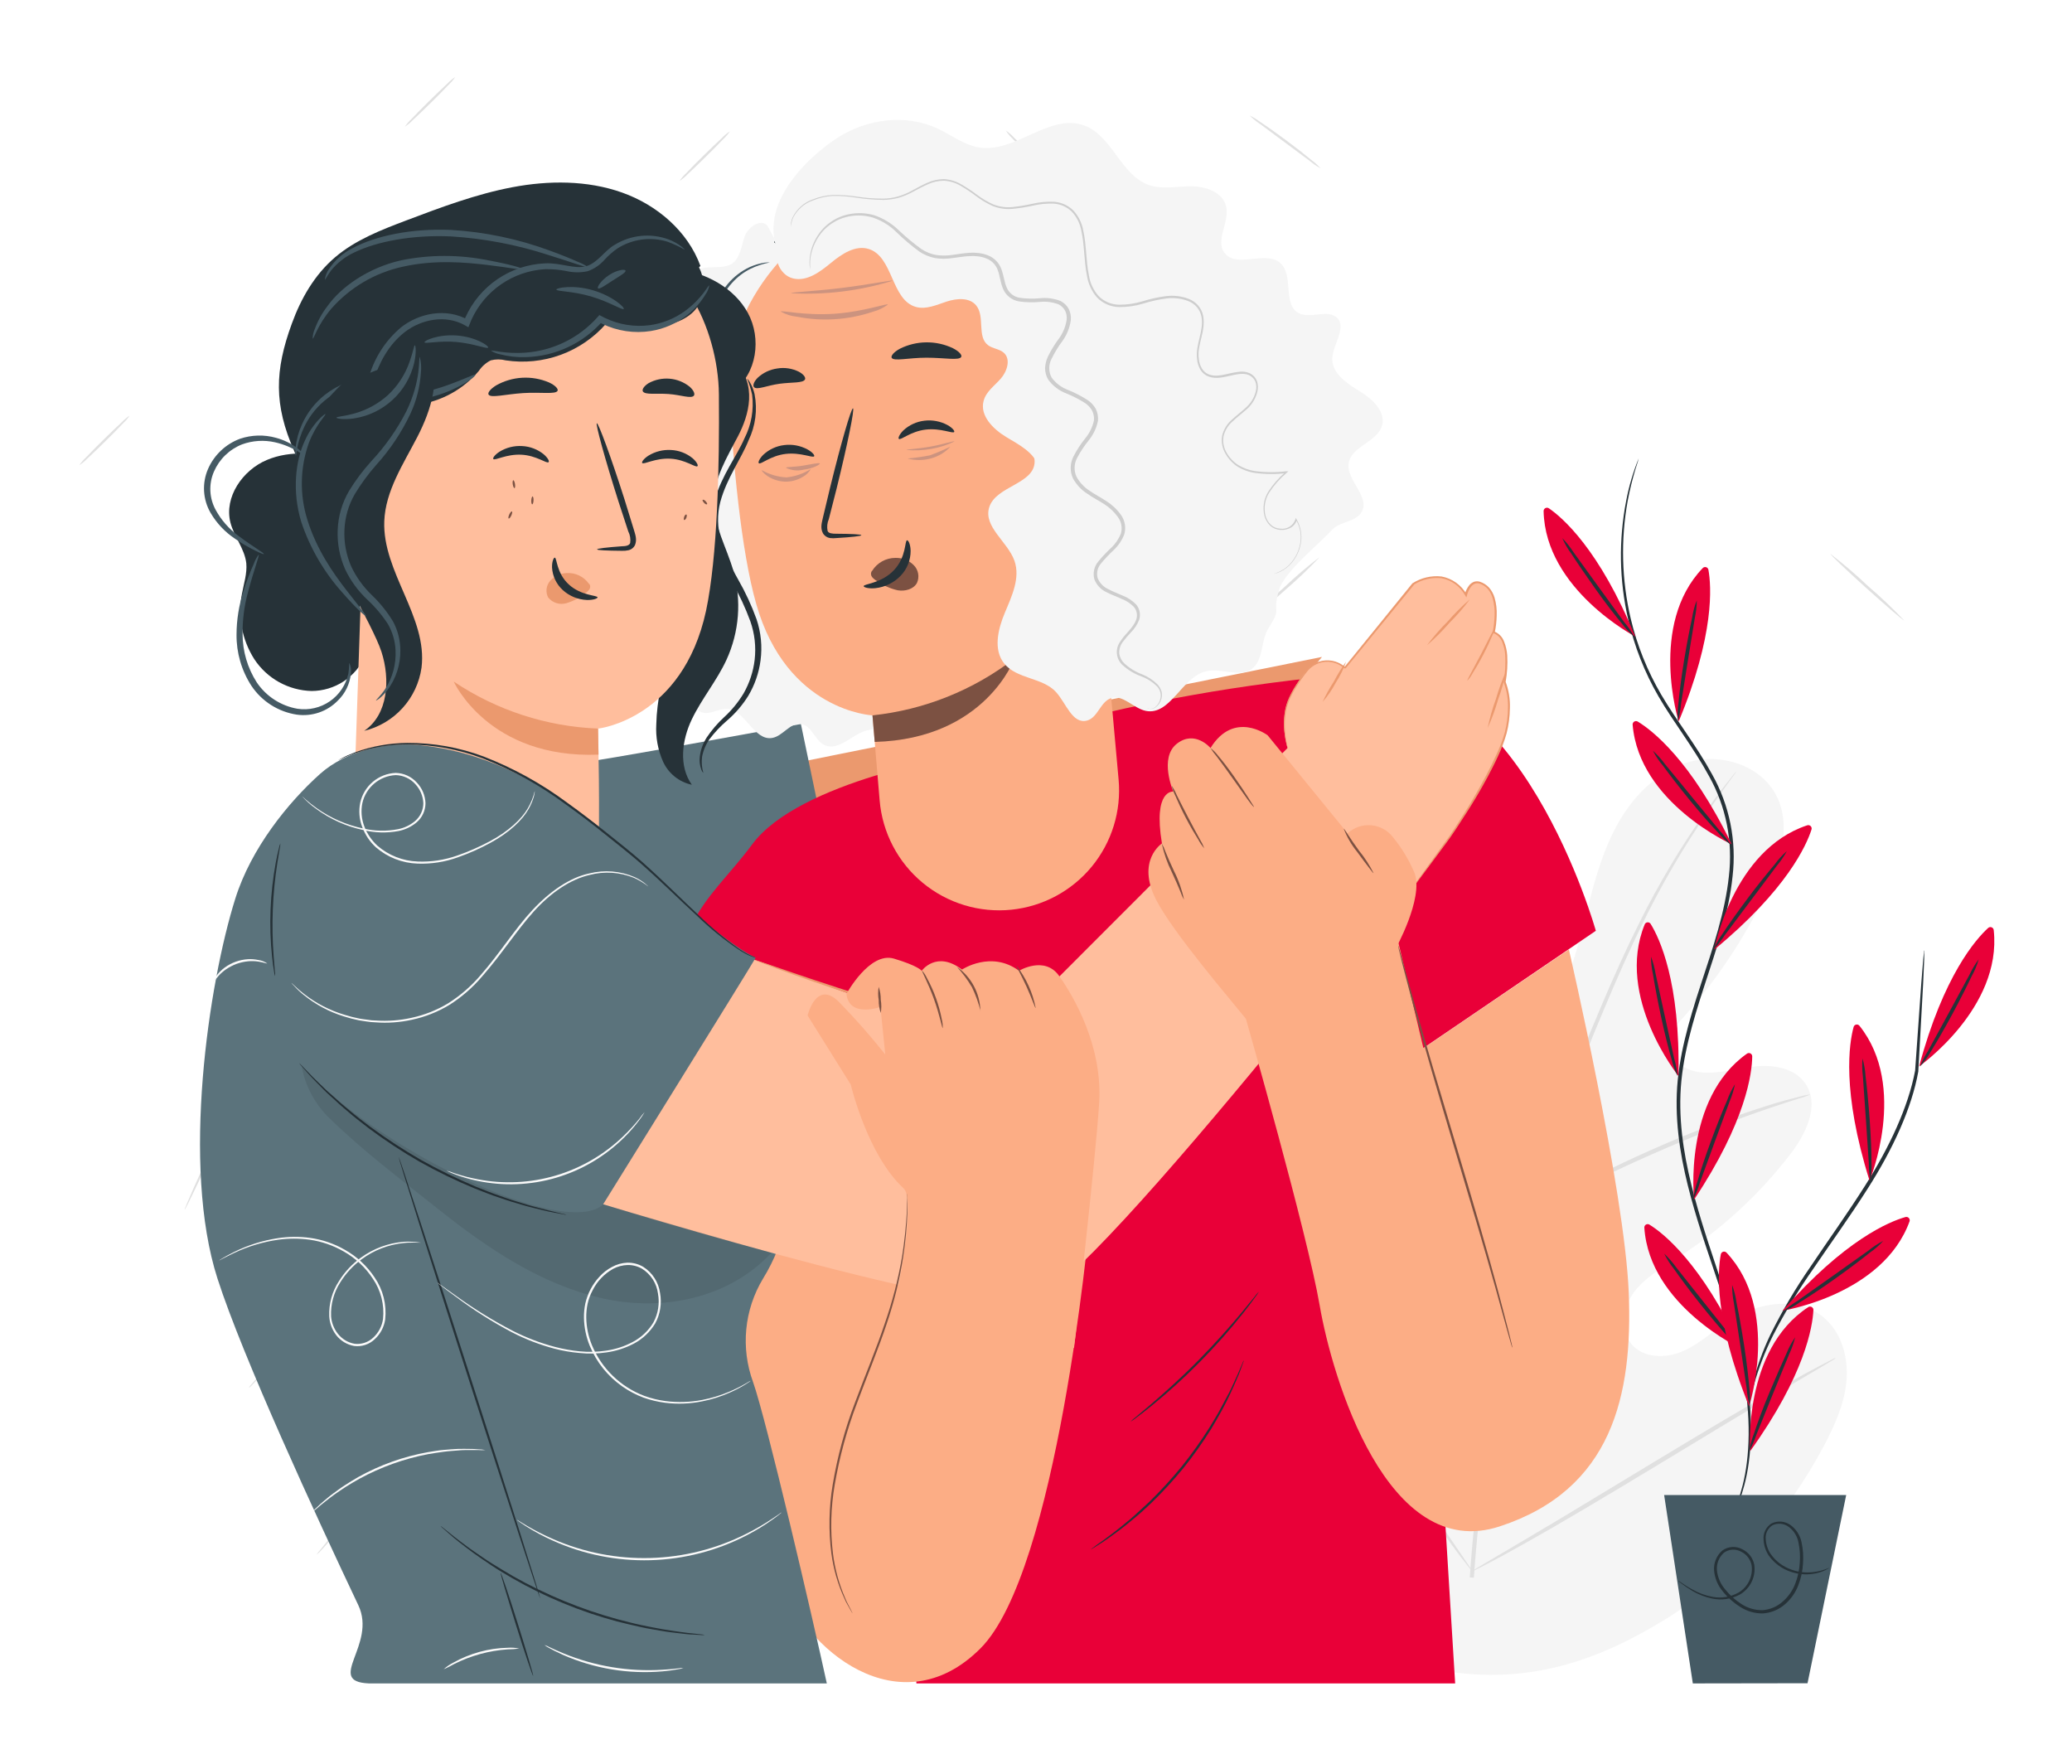<svg width="269" height="229" viewBox="0 0 269 229" fill="none" xmlns="http://www.w3.org/2000/svg">
<g filter="url(#filter0_d_25_3959)">
<path d="M188.717 219.031C170.948 211.706 163.022 192.54 159.64 174.48C159.079 171.468 158.047 168.388 158.883 165.444C159.719 162.499 162.646 159.969 165.614 160.631C168.065 161.192 169.607 163.553 171.329 165.416C173.624 167.897 176.574 169.68 179.838 170.559C181.964 171.12 184.454 171.204 186.103 169.746C188.347 167.749 187.881 164.137 187.197 161.142L183.394 144.528C182.71 141.555 182.025 138.515 182.323 135.486C182.62 132.458 184.084 129.378 186.737 127.954C189.39 126.529 193.254 127.393 194.5 130.163C195.021 131.324 195.06 132.637 195.408 133.854C195.756 135.071 196.648 136.305 197.899 136.389C199.149 136.473 200.142 135.369 200.86 134.297C203.266 130.612 204.489 126.276 205.577 121.991C206.665 117.706 207.686 113.348 209.745 109.45C211.803 105.551 215.079 102.096 219.28 100.907C223.481 99.718 228.613 101.339 230.621 105.282C232.629 109.225 231.137 114.038 229.23 118.026C226.398 123.943 222.728 129.422 218.332 134.292C217.541 135.167 216.683 136.109 216.571 137.292C216.363 139.418 218.685 140.972 220.789 141.191C223.172 141.432 225.528 140.669 227.906 140.422C230.285 140.175 233.033 140.647 234.396 142.666C236.292 145.437 234.458 149.189 232.422 151.836C228.335 157.13 223.37 161.684 217.743 165.298C215.729 166.588 213.581 167.805 212.134 169.734C210.687 171.664 210.244 174.575 211.775 176.437C213.306 178.299 216.195 178.355 218.394 177.424C220.592 176.493 222.37 174.782 224.373 173.498C228.119 171.041 233.459 170.133 236.869 173.1C239.113 175.041 239.977 178.243 239.724 181.205C239.472 184.166 238.232 186.948 236.847 189.568C232.006 198.716 224.99 206.77 216.234 212.172C207.479 217.573 198.886 220.417 188.694 219.071" fill="#F5F5F5"/>
<path d="M190.82 206.764C191.443 197.128 193.008 186.628 195.016 175.696C195.528 172.97 196.035 170.276 196.536 167.614C197.041 164.961 197.54 162.33 198.185 159.761C199.441 154.882 200.965 150.075 202.75 145.363C204.433 140.876 206.172 136.636 207.838 132.704C209.504 128.772 211.147 125.137 212.774 121.89C215.316 116.749 218.263 111.819 221.585 107.144C222.758 105.489 223.711 104.239 224.39 103.397C224.709 102.999 224.951 102.685 225.141 102.444C225.223 102.332 225.315 102.229 225.416 102.135C225.352 102.257 225.277 102.374 225.192 102.483C225.012 102.724 224.777 103.044 224.48 103.465C223.857 104.328 222.931 105.602 221.787 107.273C218.542 111.982 215.654 116.928 213.149 122.069C211.551 125.323 209.947 128.957 208.292 132.889C206.637 136.821 204.927 141.044 203.244 145.548C201.481 150.248 199.974 155.039 198.729 159.902C198.089 162.431 197.607 165.039 197.091 167.698C196.575 170.357 196.093 173.055 195.577 175.781C193.569 186.701 191.998 197.179 191.348 206.781" fill="#E0E0E0"/>
<path d="M198.359 159.728C198.13 159.347 197.942 158.942 197.798 158.522C197.461 157.737 197.007 156.581 196.469 155.156C195.386 152.285 194.034 148.274 192.542 143.843C191.05 139.412 189.654 135.43 188.532 132.58C187.971 131.156 187.517 130.012 187.186 129.215C186.99 128.814 186.837 128.393 186.731 127.959C186.99 128.323 187.208 128.714 187.382 129.125C187.775 129.888 188.291 131.016 188.897 132.423C190.119 135.228 191.594 139.221 193.07 143.641C194.545 148.061 195.829 151.976 196.828 154.999C197.293 156.362 197.68 157.512 197.994 158.432C198.165 158.849 198.287 159.283 198.359 159.728Z" fill="#E0E0E0"/>
<path d="M235.031 144.062C234.553 144.285 234.055 144.462 233.544 144.59C232.585 144.893 231.188 145.33 229.483 145.919C226.062 147.08 221.395 148.841 216.33 151.018C211.266 153.194 206.767 155.37 203.559 157.03C201.949 157.855 200.665 158.55 199.773 159.033C199.325 159.308 198.851 159.541 198.359 159.728C198.768 159.393 199.205 159.095 199.666 158.836C200.524 158.304 201.786 157.546 203.374 156.677C206.543 154.916 211.03 152.683 216.106 150.507C220.437 148.63 224.86 146.975 229.36 145.549C231.087 144.988 232.507 144.629 233.488 144.388C233.992 144.236 234.508 144.127 235.031 144.062Z" fill="#E0E0E0"/>
<path d="M191.157 205.956C191.157 205.956 191.017 205.827 190.787 205.547L189.828 204.33C188.998 203.253 187.837 201.654 186.423 199.669C183.619 195.698 179.878 190.089 175.856 183.84C171.835 177.592 168.161 171.955 165.424 167.933L162.17 163.171L161.295 161.87C161.179 161.727 161.087 161.566 161.021 161.393C161.157 161.516 161.279 161.653 161.385 161.803L162.35 163.042C163.18 164.119 164.341 165.718 165.749 167.703C168.553 171.674 172.294 177.283 176.322 183.532C180.349 189.78 184.017 195.417 186.749 199.444C188.089 201.396 189.189 203.006 190.002 204.201C190.355 204.717 190.641 205.149 190.882 205.502C190.995 205.639 191.088 205.792 191.157 205.956Z" fill="#E0E0E0"/>
<path d="M238.35 178.255C238.215 178.383 238.062 178.491 237.896 178.574L236.527 179.399L231.479 182.377C227.216 184.89 221.383 188.429 214.905 192.35C208.426 196.271 202.565 199.759 198.235 202.182C196.076 203.399 194.309 204.364 193.092 204.987L191.673 205.716C191.512 205.812 191.341 205.887 191.162 205.94C191.162 205.94 191.308 205.811 191.616 205.615L192.985 204.796L198.033 201.818C202.296 199.305 208.129 195.766 214.607 191.845C221.086 187.924 226.947 184.436 231.277 182.007C233.437 180.795 235.203 179.831 236.421 179.203L237.84 178.468C238.001 178.377 238.172 178.305 238.35 178.255Z" fill="#E0E0E0"/>
<path d="M162.242 16.992C162.748 17.241 163.229 17.538 163.678 17.879C164.542 18.439 165.72 19.281 166.993 20.223C168.266 21.166 169.399 22.057 170.201 22.725C170.652 23.055 171.067 23.431 171.441 23.846C170.946 23.576 170.48 23.257 170.05 22.893L166.797 20.476L163.538 18.052C163.071 17.745 162.636 17.389 162.242 16.992Z" fill="#E0E0E0"/>
<path d="M237.649 73.906C239.346 75.214 240.975 76.609 242.529 78.084C244.156 79.478 245.71 80.955 247.184 82.51C247.123 82.583 244.941 80.709 242.304 78.337C239.668 75.964 237.582 73.973 237.649 73.906Z" fill="#E0E0E0"/>
<path d="M162.242 82.51C163.644 81.02 165.125 79.606 166.679 78.275C168.163 76.866 169.721 75.537 171.345 74.293C169.944 75.784 168.463 77.197 166.909 78.528C164.39 80.8 162.304 82.583 162.242 82.51Z" fill="#E0E0E0"/>
<path d="M23.977 159.01C23.893 158.976 25.716 154.859 28.044 149.828C30.372 144.797 32.324 140.741 32.408 140.775C32.492 140.809 30.669 144.926 28.335 149.963C26.002 154.999 24.056 159.049 23.977 159.01Z" fill="#E0E0E0"/>
<path d="M32.278 182.18C32.399 181.977 32.542 181.789 32.705 181.619L33.955 180.211C35.004 178.994 36.451 177.311 37.983 175.393C39.514 173.475 40.849 171.702 41.802 170.412L42.924 168.881C43.052 168.678 43.203 168.49 43.373 168.32C43.284 168.537 43.169 168.743 43.031 168.931C42.789 169.313 42.436 169.863 41.982 170.524C41.073 171.859 39.738 173.66 38.229 175.572C36.721 177.485 35.212 179.157 34.112 180.334C33.551 180.895 33.108 181.394 32.789 181.709C32.639 181.886 32.467 182.044 32.278 182.18Z" fill="#E0E0E0"/>
<path d="M41.096 203.802C41.259 203.545 41.447 203.304 41.657 203.084C42.049 202.591 42.56 201.962 43.171 201.205C44.45 199.612 46.211 197.413 48.09 194.929C49.969 192.444 51.612 190.161 52.796 188.495L54.193 186.527C54.355 186.274 54.543 186.039 54.753 185.825C54.629 186.096 54.481 186.355 54.31 186.599C54.008 187.082 53.564 187.777 52.992 188.63C51.87 190.313 50.244 192.64 48.359 195.125C46.475 197.61 44.685 199.797 43.356 201.351C42.694 202.125 42.15 202.748 41.763 203.168C41.561 203.4 41.337 203.612 41.096 203.802Z" fill="#E0E0E0"/>
<path d="M16.837 55.946C16.581 56.32 16.284 56.664 15.951 56.972C15.39 57.578 14.576 58.391 13.673 59.283C12.77 60.175 11.94 60.966 11.335 61.527C11.022 61.852 10.674 62.142 10.297 62.391C10.547 62.014 10.843 61.669 11.178 61.364C11.738 60.764 12.552 59.945 13.46 59.053C14.369 58.161 15.194 57.37 15.805 56.81C16.113 56.481 16.459 56.191 16.837 55.946Z" fill="#E0E0E0"/>
<path d="M52.667 55.851C53.041 56.107 53.386 56.404 53.693 56.737C54.299 57.298 55.112 58.111 56.004 59.014C56.896 59.917 57.687 60.742 58.248 61.353C58.575 61.665 58.865 62.013 59.112 62.391C58.736 62.138 58.392 61.843 58.085 61.511C57.485 60.95 56.666 60.131 55.774 59.228C54.883 58.325 54.092 57.495 53.531 56.883C53.203 56.575 52.913 56.228 52.667 55.851Z" fill="#E0E0E0"/>
<path d="M52.565 18.445C52.82 18.069 53.117 17.725 53.452 17.418C54.013 16.812 54.826 15.994 55.729 15.107C56.632 14.221 57.456 13.425 58.068 12.864C58.377 12.534 58.725 12.244 59.105 12C58.852 12.373 58.556 12.715 58.225 13.021C57.664 13.627 56.845 14.445 55.942 15.337C55.039 16.229 54.209 17.02 53.597 17.581C53.289 17.909 52.943 18.199 52.565 18.445Z" fill="#E0E0E0"/>
<path d="M94.762 19.045C94.507 19.422 94.209 19.768 93.876 20.077C93.315 20.677 92.501 21.496 91.598 22.382C90.695 23.268 89.871 24.065 89.259 24.626C88.948 24.953 88.6 25.243 88.222 25.489C88.474 25.114 88.77 24.77 89.102 24.463C89.663 23.857 90.482 23.038 91.385 22.152C92.288 21.266 93.118 20.469 93.73 19.908C94.038 19.58 94.384 19.29 94.762 19.045Z" fill="#E0E0E0"/>
<path d="M130.592 18.954C130.967 19.208 131.312 19.506 131.618 19.84C132.224 20.401 133.043 21.215 133.929 22.117C134.815 23.021 135.612 23.845 136.173 24.456C136.501 24.765 136.79 25.113 137.031 25.494C136.66 25.238 136.317 24.943 136.01 24.613C135.404 24.053 134.585 23.234 133.694 22.331C132.802 21.428 132.011 20.598 131.45 19.986C131.124 19.678 130.836 19.331 130.592 18.954Z" fill="#E0E0E0"/>
<path d="M101.912 101.306L98.258 101.232C99.21 106.695 100.162 112.157 101.114 117.617C128.757 118.078 156.271 106.258 171.629 87.27L101.912 101.306Z" fill="#EB996E"/>
<path d="M74.625 101.093C76.162 101.093 103.977 95.977 103.977 95.977L109.232 121.156L82.612 138.908L74.625 101.093Z" fill="#5B737C"/>
<path d="M124.763 100.037C124.763 100.037 103.797 103.335 97.672 111.58C91.547 119.825 85.658 121.709 88.485 141.733C88.485 141.733 113.927 150.45 113.927 151.156C113.927 151.863 118.975 220.511 118.975 220.511H188.918L183.87 138.671L207.181 122.82C207.181 122.82 197.399 87.703 176.158 89.453C144.961 92.027 124.763 100.037 124.763 100.037Z" fill="#E90038"/>
<path d="M161.48 178.573C161.463 178.681 161.433 178.787 161.39 178.887L161.07 179.768C160.93 180.155 160.75 180.62 160.509 181.148C160.268 181.675 160.033 182.269 159.707 182.942C159.382 183.615 159.045 184.317 158.63 185.068C158.215 185.82 157.755 186.611 157.267 187.441C156.162 189.216 154.952 190.924 153.644 192.556C152.318 194.175 150.899 195.715 149.392 197.167C148.686 197.823 148.018 198.451 147.356 198.995C146.694 199.539 146.083 200.05 145.5 200.493C144.916 200.936 144.378 201.317 143.912 201.654C143.447 201.99 143.026 202.265 142.684 202.478L141.888 202.977C141.798 203.039 141.702 203.092 141.602 203.135C141.602 203.135 141.68 203.056 141.854 202.927L142.617 202.366C142.953 202.136 143.363 201.85 143.823 201.497C144.283 201.143 144.815 200.773 145.376 200.308C145.937 199.842 146.56 199.36 147.199 198.788C147.839 198.215 148.506 197.604 149.207 196.948C150.695 195.493 152.101 193.958 153.42 192.349C154.72 190.726 155.928 189.031 157.037 187.272C157.531 186.454 158.013 185.68 158.417 184.928C158.821 184.176 159.197 183.475 159.539 182.83C159.881 182.185 160.133 181.579 160.38 181.058C160.627 180.536 160.818 180.082 160.975 179.706C161.132 179.33 161.244 179.072 161.345 178.842C161.377 178.747 161.422 178.656 161.48 178.573Z" fill="#263238"/>
<path d="M163.443 169.655C163.291 169.927 163.117 170.186 162.921 170.429C162.574 170.923 162.046 171.618 161.379 172.465C157.876 176.869 153.91 180.884 149.55 184.44C148.714 185.119 148.024 185.652 147.536 186.011C147.295 186.207 147.038 186.383 146.768 186.538C146.983 186.313 147.218 186.106 147.469 185.921C147.934 185.54 148.59 184.979 149.421 184.283C151.058 182.887 153.274 180.918 155.59 178.568C157.907 176.217 159.853 173.991 161.227 172.336C161.917 171.506 162.467 170.833 162.843 170.362C163.023 170.11 163.224 169.874 163.443 169.655Z" fill="#263238"/>
<path d="M99.641 31.306C98.749 30.319 97.1 31.48 96.663 32.736C96.225 33.992 96.102 35.541 94.98 36.258C93.488 37.173 90.947 36.062 90.123 37.61C89.489 38.799 90.745 40.196 90.566 41.536C90.24 43.92 86.168 43.78 85.248 45.984C84.688 47.308 85.568 48.749 86.236 50.017C86.903 51.285 87.307 53.085 86.168 53.943C85.03 54.802 83.151 54.134 82.242 55.211C81.042 56.647 83.274 58.666 83.044 60.528C82.876 61.891 81.451 62.699 80.15 63.131C78.849 63.563 77.374 63.922 76.594 65.055C74.877 67.562 78.103 70.826 77.603 73.827C77.301 75.639 75.629 77.31 76.24 79.043C77.02 81.287 80.728 81.192 81.502 83.413C82.147 85.297 80.172 87.732 81.546 89.179C82.921 90.626 85.372 88.887 87.156 89.661C89.208 90.558 89.214 94.221 91.435 94.53C92.422 94.664 93.37 93.969 94.368 94.025C96.786 94.131 97.852 98.192 100.247 97.788C101.643 97.553 102.58 95.764 103.982 95.971C105.384 96.179 105.766 98.063 107 98.686C108.929 99.662 110.78 97.042 112.917 96.728C114.252 96.526 115.638 97.289 116.928 96.885C118.218 96.481 118.919 95.203 119.059 93.924C119.107 92.635 118.946 91.347 118.582 90.11C117.075 83.15 117.561 75.907 119.985 69.211" fill="#F5F5F5"/>
<path d="M114.201 105.898L113.27 94.854C113.27 94.854 102.153 94.361 98.182 80.411C96.202 73.479 95.142 61.84 94.615 52.288C94.054 41.749 104.273 29.555 112.883 29.426L139.094 35.859L139.554 40.459L145.224 103.189C145.594 107.27 144.341 111.331 141.736 114.494C139.131 117.656 135.384 119.664 131.308 120.083C129.25 120.295 127.171 120.094 125.191 119.492C123.211 118.891 121.371 117.901 119.778 116.58C118.186 115.26 116.872 113.635 115.915 111.801C114.957 109.967 114.375 107.96 114.201 105.898Z" fill="#FCAD85"/>
<path d="M98.52 62.132C98.772 62.34 100.029 61.151 101.992 60.92C103.955 60.691 105.514 61.481 105.699 61.229C105.789 61.111 105.509 60.707 104.824 60.332C103.906 59.839 102.858 59.644 101.823 59.771C100.802 59.889 99.845 60.331 99.092 61.033C98.548 61.582 98.396 62.037 98.52 62.132Z" fill="#263238"/>
<path d="M116.697 58.97C116.95 59.183 118.212 57.994 120.175 57.764C122.138 57.534 123.692 58.325 123.877 58.073C123.967 57.955 123.686 57.551 123.002 57.17C122.085 56.679 121.039 56.483 120.007 56.609C118.985 56.728 118.029 57.171 117.275 57.871C116.726 58.426 116.574 58.88 116.697 58.97Z" fill="#263238"/>
<path d="M111.824 71.47C111.824 71.358 110.573 71.291 108.565 71.28C108.06 71.28 107.572 71.246 107.443 70.915C107.338 70.402 107.393 69.87 107.6 69.389C107.92 68.116 108.262 66.787 108.621 65.39C110.023 59.714 110.971 55.064 110.741 55.008C110.511 54.952 109.193 59.495 107.791 65.2C107.454 66.598 107.135 67.935 106.832 69.21C106.714 69.799 106.461 70.483 106.832 71.207C106.926 71.374 107.058 71.518 107.216 71.628C107.375 71.738 107.556 71.811 107.746 71.841C108.033 71.876 108.323 71.876 108.61 71.841C110.612 71.723 111.829 71.582 111.824 71.47Z" fill="#263238"/>
<path d="M113.271 94.856C119.978 94.15 126.358 91.596 131.701 87.48C131.701 87.48 127.955 97.918 113.562 98.305L113.271 94.856Z" fill="#7C5142"/>
<path d="M113.226 76.098C113.544 75.585 113.987 75.162 114.514 74.867C115.041 74.573 115.634 74.417 116.238 74.416C116.676 74.401 117.111 74.476 117.519 74.635C117.927 74.794 118.298 75.034 118.611 75.341C118.913 75.636 119.117 76.018 119.196 76.433C119.274 76.849 119.222 77.278 119.048 77.663C118.611 78.471 117.522 78.785 116.552 78.622C115.586 78.405 114.673 77.999 113.865 77.428C113.626 77.296 113.412 77.123 113.232 76.917C113.147 76.816 113.095 76.693 113.08 76.562C113.065 76.432 113.088 76.3 113.147 76.182" fill="#7C5142"/>
<path d="M117.763 72.134C117.443 72.134 117.696 74.282 116.052 76.015C114.409 77.748 112.126 77.782 112.126 78.085C112.126 78.219 112.687 78.438 113.64 78.348C114.891 78.214 116.055 77.644 116.927 76.739C117.762 75.869 118.227 74.708 118.223 73.502C118.206 72.599 117.903 72.1 117.763 72.134Z" fill="#263238"/>
<path d="M115.755 48.431C116.013 48.941 117.943 48.431 120.276 48.431C122.61 48.431 124.55 48.834 124.797 48.318C124.909 48.072 124.522 47.612 123.709 47.197C122.631 46.684 121.45 46.425 120.257 46.438C119.063 46.45 117.888 46.735 116.821 47.269C116.013 47.713 115.66 48.184 115.755 48.431Z" fill="#263238"/>
<path d="M97.891 52.255C98.289 52.659 99.574 52.031 101.212 51.812C102.849 51.593 104.246 51.751 104.51 51.251C104.622 51.01 104.353 50.589 103.696 50.242C102.828 49.813 101.846 49.669 100.892 49.832C99.94 49.967 99.053 50.392 98.351 51.049C97.846 51.571 97.712 52.053 97.891 52.255Z" fill="#263238"/>
<path d="M100.516 33.432C100.516 33.595 101.037 33.679 101.637 33.617C102.238 33.555 102.714 33.37 102.697 33.208C102.681 33.045 102.176 32.961 101.576 33.023C100.976 33.084 100.516 33.258 100.516 33.432Z" fill="#263238"/>
<path d="M101.739 36.09C97.325 29.169 105.042 22.22 108.823 19.825C112.603 17.43 117.578 16.779 121.645 18.652C123.501 19.505 125.184 20.857 127.203 21.154C131.864 21.832 136.29 16.667 140.721 18.271C144.372 19.578 145.494 24.727 149.134 26.006C150.901 26.622 152.831 26.168 154.698 26.179C156.566 26.191 158.754 26.976 159.185 28.793C159.662 30.818 157.722 33.202 158.989 34.845C160.554 36.87 164.318 34.453 166.225 36.152C168.008 37.739 166.483 41.481 168.58 42.625C170.112 43.466 172.411 42.03 173.628 43.303C174.846 44.577 172.995 46.736 172.967 48.604C172.939 50.472 174.879 51.79 176.528 52.788C178.177 53.787 179.961 55.452 179.411 57.275C178.772 59.395 175.451 59.923 175.092 62.11C174.733 64.298 177.925 66.485 176.775 68.465C176.018 69.789 173.971 69.643 172.933 70.77C171.25 72.649 166.718 76.194 166.034 78.623C165.097 81.988 166.516 80.609 164.671 83.576C163.645 85.219 164.065 87.726 162.489 88.854C160.913 89.981 158.563 88.685 156.622 89.123C153.448 89.83 151.972 94.906 148.77 94.277C147.138 93.952 145.769 92.079 144.198 92.64C142.847 93.128 142.516 95.164 141.114 95.534C139.235 96.027 138.416 93.29 137.114 91.849C135.381 89.925 132.033 90.166 130.384 88.141C128.914 86.33 129.565 83.654 130.468 81.506C131.371 79.358 132.476 77.019 131.707 74.803C130.827 72.302 127.641 70.383 128.426 67.848C129.29 65.077 134.271 64.847 134.321 61.942C134.372 59.205 129.677 58.139 129.918 55.408C130.081 53.573 132.47 52.603 132.751 50.791C133.076 48.677 130.406 47.179 130.221 45.048C130.103 43.685 131.029 42.485 131.651 41.267C132.274 40.05 132.504 38.306 131.376 37.532C129.576 36.298 127.349 39.114 125.207 38.71C123.709 38.424 123.002 36.752 122.34 35.378C122.34 35.378 117.898 29.949 111.123 31.491C104.347 33.034 101.739 36.09 101.739 36.09Z" fill="#F5F5F5"/>
<path d="M101.368 33.465C100.14 34.996 101.06 37.688 102.967 38.142C104.745 38.569 106.444 37.307 107.852 36.145C109.26 34.984 111.032 33.779 112.777 34.317C115.979 35.31 115.682 40.941 118.913 41.844C120.237 42.209 121.6 41.569 122.906 41.143C124.213 40.717 125.879 40.582 126.743 41.659C127.904 43.095 126.805 45.697 128.274 46.808C128.891 47.274 129.772 47.285 130.338 47.806C131.247 48.642 130.753 50.196 129.94 51.133C129.127 52.069 128.016 52.815 127.697 54.044C127.186 55.945 128.919 57.689 130.608 58.71C132.296 59.731 134.304 60.73 134.842 62.636C135.712 65.699 132.156 69.098 133.76 71.846C134.663 73.394 136.918 73.725 138.527 72.929C140.137 72.132 141.186 70.523 141.893 68.874C144.77 62.104 142.986 54.358 141.051 47.262C139.784 42.613 138.376 37.811 135.212 34.182C131.926 30.413 127.091 28.338 122.228 27.177C118.509 26.285 114.6 25.87 110.875 26.723C107.151 27.575 103.623 29.847 101.901 33.263" fill="#F5F5F5"/>
<path d="M148.926 93.873C149.005 93.93 149.095 93.97 149.19 93.991C149.333 94.026 149.483 94.029 149.627 93.999C149.772 93.969 149.908 93.907 150.026 93.817C150.414 93.536 150.687 93.124 150.794 92.656C150.873 92.358 150.873 92.045 150.794 91.747C150.692 91.414 150.518 91.108 150.284 90.85C149.716 90.282 149.038 89.835 148.292 89.537C147.434 89.218 146.646 88.736 145.97 88.118C145.617 87.779 145.385 87.334 145.308 86.851C145.275 86.332 145.419 85.818 145.718 85.392C146.063 84.926 146.438 84.482 146.84 84.063C147.296 83.609 147.653 83.064 147.889 82.465C148 82.126 148.023 81.765 147.955 81.416C147.887 81.066 147.731 80.74 147.502 80.468C147.01 79.959 146.412 79.565 145.752 79.312C145.118 79.026 144.456 78.785 143.85 78.454C143.23 78.17 142.745 77.655 142.498 77.018C142.412 76.685 142.41 76.336 142.493 76.002C142.575 75.669 142.739 75.361 142.97 75.106C143.464 74.513 143.994 73.951 144.557 73.423C145.164 72.859 145.64 72.168 145.948 71.398C146.08 70.969 146.111 70.514 146.039 70.071C145.967 69.627 145.794 69.206 145.533 68.841C145.022 68.124 144.376 67.514 143.631 67.046C142.897 66.558 142.128 66.182 141.433 65.683C140.727 65.229 140.149 64.603 139.75 63.865C139.581 63.486 139.499 63.074 139.512 62.66C139.524 62.245 139.631 61.838 139.823 61.47C140.239 60.677 140.731 59.925 141.292 59.227C141.919 58.474 142.351 57.578 142.549 56.619C142.594 56.096 142.499 55.572 142.274 55.099C142.03 54.653 141.686 54.269 141.27 53.977C140.452 53.443 139.584 52.99 138.679 52.625C137.825 52.31 137.081 51.755 136.536 51.026C136.329 50.646 136.22 50.22 136.22 49.787C136.22 49.354 136.329 48.928 136.536 48.547C136.939 47.724 137.42 46.941 137.972 46.208C138.526 45.421 138.886 44.514 139.021 43.561C139.069 43.059 138.976 42.554 138.752 42.103C138.508 41.661 138.139 41.302 137.692 41.071C136.827 40.733 135.893 40.612 134.971 40.717C134.129 40.795 133.28 40.776 132.442 40.661C132.059 40.611 131.697 40.461 131.391 40.227C131.085 39.992 130.846 39.682 130.697 39.326C130.383 38.614 130.316 37.773 130.019 36.971C129.877 36.559 129.648 36.183 129.347 35.869C129.046 35.555 128.68 35.311 128.274 35.153C126.681 34.508 125.043 34.907 123.619 35.092C122.916 35.198 122.201 35.198 121.499 35.092C120.832 34.964 120.198 34.706 119.631 34.334C118.567 33.569 117.558 32.729 116.613 31.822C115.722 30.972 114.656 30.329 113.489 29.937C112.432 29.629 111.315 29.583 110.236 29.802C109.375 29.971 108.559 30.319 107.84 30.822C107.121 31.325 106.516 31.973 106.063 32.725C105.482 33.663 105.15 34.735 105.098 35.837C105.076 36.214 105.104 36.591 105.182 36.959C105.21 36.959 105.149 36.567 105.182 35.837C105.276 34.765 105.631 33.731 106.214 32.825C106.664 32.113 107.257 31.502 107.955 31.03C108.653 30.558 109.441 30.235 110.269 30.083C111.302 29.888 112.367 29.948 113.371 30.257C114.486 30.642 115.501 31.27 116.344 32.096C117.295 33.029 118.313 33.892 119.39 34.676C120.001 35.08 120.685 35.36 121.403 35.501C122.147 35.616 122.903 35.616 123.647 35.501C125.116 35.316 126.664 34.974 128.072 35.557C128.418 35.691 128.73 35.9 128.986 36.169C129.242 36.437 129.435 36.759 129.553 37.111C129.817 37.834 129.878 38.676 130.226 39.5C130.407 39.927 130.694 40.301 131.061 40.585C131.427 40.87 131.86 41.056 132.318 41.127C133.195 41.252 134.084 41.275 134.966 41.194C135.803 41.101 136.651 41.209 137.439 41.508C137.792 41.691 138.083 41.974 138.275 42.322C138.455 42.684 138.527 43.091 138.482 43.494C138.353 44.361 138.02 45.185 137.512 45.9C136.943 46.657 136.447 47.467 136.031 48.317C135.821 48.779 135.702 49.275 135.678 49.781C135.675 50.306 135.815 50.822 136.082 51.273C136.68 52.095 137.507 52.723 138.46 53.079C139.331 53.431 140.167 53.864 140.956 54.375C141.307 54.63 141.598 54.96 141.808 55.34C141.984 55.722 142.059 56.143 142.027 56.562C141.841 57.432 141.444 58.243 140.872 58.924C140.288 59.654 139.778 60.442 139.352 61.274C139.134 61.708 139.016 62.184 139.005 62.669C138.994 63.154 139.092 63.636 139.29 64.079C139.732 64.897 140.377 65.589 141.163 66.087C141.893 66.608 142.683 66.995 143.373 67.45C144.068 67.89 144.67 68.462 145.146 69.132C145.369 69.436 145.518 69.788 145.582 70.16C145.646 70.532 145.624 70.913 145.516 71.275C145.227 71.987 144.785 72.627 144.22 73.148C143.643 73.686 143.102 74.261 142.599 74.87C142.33 75.183 142.142 75.558 142.05 75.96C141.958 76.363 141.966 76.782 142.072 77.181C142.355 77.926 142.919 78.53 143.643 78.864C144.293 79.211 144.961 79.424 145.583 79.722C146.188 79.948 146.737 80.302 147.193 80.76C147.385 80.979 147.517 81.246 147.575 81.532C147.633 81.818 147.615 82.114 147.524 82.392C147.137 83.513 146.066 84.254 145.454 85.252C145.106 85.716 144.946 86.294 145.005 86.871C145.064 87.448 145.339 87.982 145.774 88.365C146.486 88.997 147.312 89.487 148.208 89.807C148.929 90.077 149.587 90.491 150.143 91.024C150.364 91.229 150.527 91.488 150.616 91.775C150.706 92.062 150.719 92.368 150.654 92.662C150.565 93.103 150.325 93.5 149.975 93.783C149.87 93.87 149.748 93.934 149.616 93.969C149.484 94.005 149.347 94.013 149.212 93.991C149.022 93.907 148.932 93.862 148.926 93.873Z" fill="#CDCDCD"/>
<path d="M88.064 88.27C87.907 88.419 87.713 88.523 87.503 88.573C87.189 88.592 86.875 88.525 86.595 88.382C86.315 88.237 86.078 88.021 85.91 87.754C85.411 87.081 85.54 85.993 85.534 84.776C85.518 84.104 85.359 83.442 85.069 82.835C84.746 82.194 84.459 81.535 84.211 80.861C84.081 80.516 84.047 80.141 84.115 79.779C84.182 79.416 84.347 79.078 84.592 78.803C85.213 78.237 85.944 77.807 86.74 77.541C87.542 77.17 88.518 76.901 89.186 76.015C89.341 75.786 89.444 75.525 89.487 75.252C89.531 74.979 89.514 74.699 89.438 74.433C89.263 73.916 88.946 73.457 88.524 73.109C87.767 72.408 86.802 71.887 86.376 71.029C85.949 70.17 86.493 69.155 87.352 68.594C88.21 68.034 89.326 67.775 90.364 67.175C90.913 66.879 91.368 66.434 91.676 65.891C91.971 65.326 92.086 64.684 92.007 64.051C91.823 62.867 91.37 61.741 90.683 60.759C90.049 59.87 89.566 58.883 89.253 57.836C89.14 57.343 89.144 56.831 89.262 56.34C89.381 55.848 89.612 55.391 89.937 55.004C90.56 54.196 91.368 53.534 92.046 52.76C92.748 51.995 93.207 51.038 93.365 50.012C93.478 49.068 93.465 48.114 93.325 47.174C93.106 45.385 92.809 43.719 93.174 42.26C93.48 40.942 94.121 39.724 95.036 38.727C95.72 37.96 96.544 37.332 97.465 36.876C98.256 36.498 99.093 36.225 99.955 36.063C99.724 36.051 99.493 36.063 99.265 36.096C98.607 36.197 97.966 36.386 97.358 36.657C96.237 37.175 95.246 37.936 94.457 38.885C93.667 39.834 93.098 40.947 92.792 42.143C92.383 43.691 92.68 45.424 92.876 47.191C92.997 48.093 92.997 49.008 92.876 49.911C92.729 50.849 92.303 51.72 91.654 52.413C91.009 53.153 90.19 53.809 89.511 54.684C89.14 55.13 88.877 55.656 88.743 56.22C88.609 56.784 88.607 57.372 88.737 57.937C89.27 60.231 91.255 61.83 91.474 64.107C91.538 64.635 91.445 65.17 91.205 65.644C90.943 66.105 90.553 66.481 90.083 66.727C89.158 67.287 88.002 67.489 87.038 68.174C86.542 68.501 86.14 68.951 85.871 69.481C85.739 69.757 85.671 70.058 85.671 70.364C85.671 70.67 85.739 70.971 85.871 71.247C86.432 72.319 87.441 72.801 88.148 73.491C88.503 73.779 88.774 74.156 88.933 74.585C88.991 74.785 89.004 74.996 88.972 75.202C88.94 75.409 88.864 75.606 88.748 75.779C88.26 76.475 87.324 76.8 86.505 77.159C85.654 77.457 84.876 77.931 84.222 78.55C83.927 78.891 83.733 79.306 83.661 79.751C83.612 80.168 83.656 80.591 83.79 80.99C84.053 81.678 84.358 82.348 84.704 82.998C84.99 83.561 85.15 84.179 85.175 84.81C85.22 85.982 85.091 87.138 85.68 87.9C85.874 88.187 86.143 88.413 86.458 88.555C86.773 88.697 87.121 88.748 87.464 88.702C87.593 88.688 87.715 88.64 87.82 88.565C87.925 88.489 88.009 88.388 88.064 88.27Z" fill="#455A64"/>
<path d="M165.35 76.48C166.094 76.28 166.776 75.894 167.33 75.358C167.983 74.706 168.453 73.894 168.693 73.002C168.868 72.409 168.918 71.785 168.839 71.17C168.76 70.556 168.553 69.965 168.233 69.435H168.373C168.32 69.65 168.224 69.853 168.092 70.031C167.961 70.209 167.795 70.359 167.605 70.473C167.202 70.707 166.74 70.816 166.275 70.787C165.779 70.771 165.304 70.585 164.929 70.26C164.554 69.905 164.285 69.453 164.155 68.953C164.027 68.423 164.005 67.873 164.09 67.335C164.176 66.797 164.368 66.281 164.654 65.817C165.288 64.844 166.061 63.969 166.948 63.221L167.033 63.411C165.64 63.579 164.232 63.568 162.843 63.377C162.1 63.258 161.386 62.999 160.739 62.615C160.073 62.192 159.519 61.615 159.124 60.932C158.696 60.23 158.531 59.4 158.658 58.587C158.847 57.771 159.288 57.035 159.921 56.484C160.521 55.923 161.199 55.424 161.8 54.863C162.41 54.308 162.842 53.584 163.039 52.782C163.139 52.388 163.125 51.974 163 51.588C162.856 51.208 162.573 50.897 162.209 50.718C161.469 50.348 160.554 50.589 159.702 50.774C158.849 50.959 157.901 51.223 156.965 50.898C156.496 50.736 156.099 50.414 155.843 49.989C155.601 49.57 155.453 49.103 155.411 48.62C155.159 46.691 156.353 44.907 155.972 43.073C155.88 42.626 155.678 42.21 155.383 41.862C155.077 41.514 154.693 41.245 154.261 41.076C153.368 40.737 152.405 40.622 151.457 40.74C150.418 40.873 149.393 41.098 148.394 41.413C147.38 41.72 146.324 41.869 145.264 41.856C144.187 41.83 143.164 41.38 142.415 40.605C141.729 39.81 141.28 38.839 141.119 37.801C140.716 35.81 140.805 33.819 140.385 31.956C140.223 31.037 139.803 30.183 139.173 29.494C138.525 28.855 137.665 28.476 136.756 28.428C135.858 28.401 134.961 28.49 134.086 28.692C133.218 28.884 132.34 29.025 131.455 29.113C130.575 29.193 129.689 29.062 128.869 28.731C128.1 28.386 127.374 27.953 126.704 27.441C126.066 26.958 125.399 26.514 124.708 26.112C124.054 25.726 123.317 25.501 122.559 25.456C121.828 25.455 121.106 25.616 120.445 25.927C119.783 26.213 119.16 26.566 118.543 26.886C117.943 27.219 117.307 27.484 116.648 27.677C116.016 27.845 115.366 27.935 114.713 27.946C113.525 27.939 112.34 27.842 111.168 27.654C110.157 27.49 109.134 27.415 108.111 27.43C107.252 27.477 106.406 27.667 105.609 27.991C104.473 28.366 103.528 29.171 102.979 30.234C102.82 30.616 102.718 31.018 102.676 31.429C102.676 31.429 102.676 31.323 102.676 31.115C102.677 30.984 102.698 30.853 102.737 30.728C102.775 30.549 102.832 30.374 102.906 30.206C103.172 29.662 103.543 29.176 103.997 28.776C104.451 28.376 104.98 28.069 105.553 27.873C106.362 27.548 107.218 27.358 108.088 27.312C109.121 27.292 110.153 27.359 111.173 27.514C112.337 27.696 113.513 27.786 114.69 27.783C115.327 27.771 115.961 27.679 116.575 27.508C117.221 27.317 117.844 27.054 118.431 26.723C119.043 26.404 119.665 26.044 120.338 25.747C121.031 25.427 121.785 25.256 122.548 25.248C123.339 25.295 124.108 25.528 124.792 25.927C125.493 26.333 126.169 26.781 126.817 27.267C127.473 27.765 128.185 28.186 128.937 28.524C129.719 28.837 130.565 28.96 131.405 28.883C132.28 28.791 133.149 28.648 134.007 28.456C134.905 28.244 135.828 28.154 136.75 28.187C137.721 28.228 138.642 28.628 139.336 29.309C140.007 30.033 140.457 30.934 140.631 31.906C141.063 33.813 140.974 35.832 141.372 37.756C141.525 38.734 141.951 39.65 142.6 40.398C143.298 41.117 144.251 41.532 145.253 41.553C146.282 41.561 147.307 41.416 148.293 41.121C149.308 40.799 150.35 40.57 151.406 40.437C152.397 40.317 153.402 40.44 154.334 40.796C154.804 40.984 155.223 41.28 155.557 41.66C155.885 42.043 156.107 42.505 156.202 43C156.578 45.014 155.372 46.77 155.641 48.576C155.677 49.017 155.811 49.444 156.034 49.826C156.25 50.196 156.59 50.477 156.993 50.623C157.806 50.914 158.715 50.684 159.573 50.488C160.01 50.381 160.454 50.303 160.902 50.253C161.367 50.192 161.839 50.264 162.265 50.46C162.693 50.669 163.024 51.035 163.191 51.481C163.333 51.916 163.35 52.383 163.241 52.827C163.035 53.691 162.574 54.473 161.917 55.071C161.295 55.632 160.616 56.131 160.038 56.686C159.44 57.196 159.022 57.884 158.844 58.649C158.724 59.399 158.878 60.167 159.275 60.814C159.648 61.456 160.172 61.997 160.801 62.39C161.42 62.761 162.103 63.013 162.815 63.131C164.183 63.325 165.571 63.34 166.943 63.176H167.263L167.027 63.389C166.159 64.122 165.404 64.978 164.783 65.93C164.508 66.368 164.322 66.858 164.236 67.369C164.15 67.88 164.167 68.403 164.284 68.908C164.402 69.376 164.651 69.8 165.002 70.131C165.341 70.434 165.776 70.609 166.231 70.624C166.646 70.681 167.068 70.59 167.424 70.368C167.779 70.145 168.046 69.805 168.177 69.407L168.216 69.228L168.311 69.385C168.638 69.933 168.846 70.544 168.922 71.178C168.998 71.811 168.941 72.454 168.755 73.064C168.499 73.969 168.007 74.79 167.33 75.442C166.909 75.841 166.413 76.151 165.872 76.357C165.58 76.446 165.35 76.48 165.35 76.48Z" fill="#CDCDCD"/>
<path d="M87.851 135.71C87.935 136.832 98.329 196.943 101.487 207.157C104.213 215.963 116.827 226.44 127.288 215.969C137.283 205.979 141.4 161.102 141.4 161.102L117.904 162.196L117.579 135.71C117.579 135.71 100.191 129.456 86.511 135.71" fill="#FCAD85"/>
<path d="M91.317 102.338C91.109 101.652 91.051 100.928 91.149 100.218C91.306 99.399 91.635 98.623 92.114 97.941C92.789 97.055 93.556 96.242 94.402 95.518C95.473 94.597 96.398 93.519 97.145 92.32C97.983 90.913 98.525 89.35 98.738 87.727C98.978 85.925 98.799 84.092 98.216 82.37C97.57 80.582 96.768 78.854 95.821 77.204C94.906 75.597 94.167 73.895 93.617 72.128C93.131 70.508 93.096 68.786 93.516 67.148C94.369 64.012 96.242 61.539 97.19 59.144C98.085 57.286 98.356 55.189 97.964 53.165C97.843 52.621 97.637 52.101 97.353 51.622C97.156 51.297 97.016 51.151 96.999 51.168C97.274 51.834 97.49 52.523 97.644 53.226C97.894 55.178 97.546 57.159 96.646 58.908C95.67 61.197 93.735 63.608 92.764 66.951C92.293 68.72 92.312 70.583 92.821 72.341C93.368 74.172 94.121 75.935 95.064 77.597C95.988 79.211 96.774 80.9 97.414 82.645C97.977 84.247 98.169 85.956 97.975 87.643C97.794 89.17 97.31 90.646 96.551 91.984C95.853 93.143 94.992 94.196 93.993 95.108C93.147 95.892 92.394 96.771 91.749 97.728C91.268 98.478 90.962 99.327 90.852 100.212C90.782 100.781 90.85 101.358 91.048 101.895C91.102 102.062 91.194 102.213 91.317 102.338Z" fill="#263238"/>
<path d="M47.422 87.105C46.833 88.464 45.86 89.622 44.623 90.437C43.386 91.252 41.938 91.688 40.456 91.693C38.974 91.656 37.523 91.26 36.226 90.54C34.93 89.821 33.828 88.798 33.013 87.559C31.409 85.039 30.836 81.998 31.414 79.067C31.656 77.749 32.099 76.436 31.975 75.107C31.762 73.228 30.388 71.669 29.917 69.835C29.076 66.525 31.493 63.031 34.64 61.707C37.786 60.383 41.37 60.793 44.685 61.707" fill="#263238"/>
<path d="M95.356 48.851C98.384 51.897 97.229 55.902 95.816 58.611C94.402 61.32 92.703 64.068 92.669 67.125C92.635 70.182 94.352 73.093 95.21 76.099C96.296 79.939 95.976 84.04 94.307 87.665C93.061 90.357 91.11 92.679 89.82 95.366C88.529 98.053 88.092 101.44 89.82 103.864C89.006 103.691 88.244 103.33 87.596 102.81C86.947 102.29 86.429 101.625 86.084 100.868C85.408 99.346 85.106 97.685 85.203 96.022C85.338 89.729 88.35 83.61 87.598 77.361C87.161 73.727 85.456 70.238 85.691 66.587C85.927 62.935 88.086 59.71 89.618 56.384C91.149 53.058 92.091 48.907 90.022 45.873" fill="#263238"/>
<path d="M87.901 36.908C91.615 37.391 95.3 39.331 97.094 42.618C98.889 45.905 98.272 50.56 95.204 52.714C92.31 54.739 88.21 54.072 85.237 52.153C82.993 50.779 81.292 48.673 80.419 46.191C80.001 44.953 79.888 43.631 80.089 42.34C80.29 41.048 80.8 39.824 81.575 38.77C83.184 36.723 86.123 35.719 88.563 36.639" fill="#263238"/>
<path d="M90.936 36.527C89.299 32.012 85.282 28.596 80.756 26.992C76.23 25.388 71.221 25.41 66.521 26.302C61.82 27.194 57.272 28.899 52.779 30.599C49.509 31.838 46.166 33.123 43.502 35.394C40.837 37.666 39.076 40.74 37.893 43.993C35.649 50.095 35.554 54.566 38.184 60.517C39.306 63.108 38.398 66.008 39.424 68.644C40.45 71.28 45.212 74.427 43.732 76.839" fill="#263238"/>
<path d="M93.331 53.185C93.258 44.637 88.176 33.88 79.645 34.323L52.778 39.584C51.528 39.649 50.348 40.181 49.47 41.074C48.593 41.967 48.082 43.156 48.039 44.407L45.935 106.358L77.643 113.582C77.929 108.624 77.643 96.542 77.643 96.57C77.643 96.599 88.62 95.348 91.665 81.275C93.146 74.275 93.415 62.681 93.331 53.185Z" fill="#FFBE9D"/>
<path d="M90.549 62.514C90.308 62.739 88.984 61.639 87.026 61.538C85.069 61.437 83.577 62.34 83.375 62.099C83.28 61.987 83.532 61.566 84.183 61.146C85.062 60.607 86.086 60.35 87.116 60.411C88.142 60.457 89.125 60.833 89.921 61.482C90.481 61.97 90.667 62.424 90.549 62.514Z" fill="#263238"/>
<path d="M71.215 61.993C70.98 62.217 69.65 61.123 67.693 61.022C65.735 60.921 64.243 61.824 64.047 61.583C63.946 61.471 64.198 61.056 64.849 60.635C65.729 60.092 66.756 59.836 67.788 59.9C68.813 59.949 69.796 60.324 70.593 60.972C71.148 61.454 71.35 61.892 71.215 61.993Z" fill="#263238"/>
<path d="M77.519 73.311C77.519 73.198 78.742 73.052 80.733 72.907C81.232 72.907 81.715 72.811 81.815 72.475C81.889 71.96 81.801 71.434 81.563 70.972C81.159 69.738 80.735 68.44 80.29 67.079C78.529 61.549 77.283 56.983 77.485 56.938C77.687 56.893 79.319 61.296 81.081 66.832C81.501 68.195 81.911 69.496 82.292 70.758C82.449 71.319 82.741 72.004 82.444 72.738C82.363 72.911 82.243 73.062 82.094 73.181C81.946 73.299 81.771 73.382 81.585 73.423C81.304 73.486 81.015 73.51 80.727 73.496C78.775 73.479 77.519 73.423 77.519 73.311Z" fill="#263238"/>
<path d="M77.643 96.572C70.952 96.31 64.465 94.197 58.903 90.469C58.903 90.469 63.424 100.515 77.704 99.954L77.643 96.572Z" fill="#EB996E"/>
<path d="M72.398 52.705C72.174 53.232 70.233 52.873 67.911 53.024C65.589 53.176 63.699 53.703 63.424 53.209C63.3 52.974 63.648 52.492 64.428 52.015C65.461 51.435 66.614 51.099 67.797 51.033C68.98 50.967 70.162 51.172 71.254 51.633C72.09 52.015 72.471 52.458 72.398 52.705Z" fill="#263238"/>
<path d="M90.083 53.361C89.713 53.787 88.4 53.254 86.768 53.142C85.136 53.03 83.751 53.282 83.459 52.8C83.336 52.564 83.577 52.132 84.199 51.739C85.034 51.279 85.986 51.076 86.935 51.157C87.885 51.237 88.789 51.598 89.533 52.194C90.083 52.682 90.246 53.153 90.083 53.361Z" fill="#263238"/>
<path d="M76.454 77.771C76.131 77.314 75.696 76.947 75.192 76.704C74.687 76.462 74.129 76.352 73.571 76.385C73.165 76.4 72.767 76.497 72.4 76.669C72.033 76.842 71.704 77.087 71.434 77.389C71.173 77.681 71.008 78.045 70.961 78.433C70.914 78.822 70.987 79.215 71.17 79.56C71.449 79.901 71.822 80.153 72.243 80.284C72.664 80.415 73.114 80.418 73.537 80.295C74.415 80.035 75.233 79.604 75.943 79.027C76.161 78.894 76.351 78.721 76.504 78.517C76.576 78.418 76.618 78.301 76.624 78.18C76.63 78.058 76.6 77.937 76.538 77.832" fill="#EB996E"/>
<path d="M72.022 74.383C72.32 74.383 72.213 76.363 73.84 77.86C75.466 79.358 77.581 79.257 77.581 79.543C77.581 79.666 77.093 79.902 76.195 79.88C75.034 79.832 73.926 79.377 73.066 78.595C72.24 77.841 71.739 76.795 71.669 75.678C71.641 74.843 71.91 74.36 72.022 74.383Z" fill="#263238"/>
<path d="M91.177 40.341C90.246 44.795 83.106 45.126 78.692 44.015C77.093 45.838 75.061 47.23 72.783 48.062C70.505 48.894 68.055 49.14 65.657 48.777C65.018 48.614 64.349 48.614 63.711 48.777C63.086 49.091 62.554 49.562 62.168 50.145C60.136 52.547 57.287 54.112 54.17 54.537C53.696 56.761 52.569 58.792 50.933 60.37C49.297 61.948 47.227 63.001 44.988 63.394C44.988 63.394 43.569 62.592 44.427 56.882C45.285 51.172 45.308 39.203 45.308 39.203L61.248 33.033L80.027 30.615C80.027 30.615 92.748 32.803 91.177 40.341Z" fill="#263238"/>
<path d="M38.397 61.163C38.52 61.191 38.431 59.593 39.586 57.237C40.288 55.832 41.308 54.611 42.564 53.669C44.194 52.459 46.146 51.761 48.173 51.661H48.42L48.493 51.42C49.188 49.177 50.4 46.782 52.537 45.116C54.674 43.45 57.854 42.794 60.389 44.241L60.804 44.482L60.995 44.022C61.062 43.859 61.136 43.686 61.203 43.512C62.045 41.653 63.377 40.06 65.058 38.903C66.738 37.745 68.702 37.068 70.738 36.944C71.658 36.922 72.577 36.999 73.481 37.174C74.402 37.392 75.359 37.403 76.285 37.207C77.132 36.911 77.887 36.401 78.478 35.727C78.981 35.171 79.546 34.674 80.161 34.246C81.115 33.642 82.189 33.252 83.307 33.101C84.426 32.95 85.565 33.042 86.645 33.371C87.438 33.654 88.202 34.01 88.928 34.437C88.928 34.437 88.782 34.251 88.44 33.971C87.924 33.59 87.358 33.285 86.757 33.062C85.628 32.653 84.422 32.502 83.227 32.62C82.032 32.739 80.879 33.124 79.853 33.747C78.49 34.504 77.609 36.114 76.111 36.551C74.614 36.989 72.746 36.063 70.71 36.187C68.514 36.29 66.39 37.001 64.574 38.24C62.758 39.479 61.321 41.197 60.423 43.203C60.35 43.394 60.272 43.579 60.199 43.764L60.804 43.545C57.86 41.863 54.298 42.71 52.043 44.51C49.972 46.263 48.495 48.614 47.814 51.241L48.14 50.989C45.978 51.115 43.906 51.898 42.2 53.232C40.903 54.252 39.875 55.573 39.205 57.08C38.768 58.032 38.489 59.05 38.38 60.092C38.324 60.447 38.33 60.81 38.397 61.163Z" fill="#455A64"/>
<path d="M63.772 47.532C64.112 47.755 64.493 47.907 64.893 47.981C65.991 48.27 67.124 48.396 68.259 48.357C70.153 48.308 72.016 47.868 73.732 47.065C75.448 46.262 76.98 45.113 78.231 43.69L77.71 43.785L78.164 44.021C80.127 44.975 82.335 45.306 84.491 44.969C86.237 44.691 87.881 43.967 89.264 42.866C90.188 42.135 90.972 41.244 91.581 40.235C91.835 39.885 92.008 39.483 92.085 39.057C91.951 38.962 91.21 40.706 88.905 42.389C87.566 43.353 86.013 43.977 84.379 44.206C82.381 44.472 80.349 44.146 78.534 43.27L78.114 43.051L77.811 42.894L77.592 43.146C75.195 45.851 71.835 47.511 68.231 47.773C65.482 47.975 63.805 47.375 63.772 47.532Z" fill="#455A64"/>
<path d="M72.236 39.586C72.236 39.838 74.323 39.771 76.723 40.477C79.124 41.184 80.829 42.306 80.975 42.104C81.121 41.902 79.533 40.421 76.959 39.67C74.384 38.918 72.191 39.378 72.236 39.586Z" fill="#455A64"/>
<path d="M77.643 39.428C77.817 39.59 78.574 39.029 79.528 38.423C80.481 37.818 81.3 37.346 81.21 37.122C81.12 36.898 80.088 37.032 79.056 37.717C78.024 38.401 77.469 39.276 77.643 39.428Z" fill="#455A64"/>
<path d="M55.112 46.432C55.19 46.668 57.019 46.186 59.274 46.393C61.529 46.601 63.262 47.341 63.374 47.122C63.486 46.904 61.815 45.748 59.347 45.552C56.879 45.355 55.017 46.236 55.112 46.432Z" fill="#455A64"/>
<path d="M50.754 53.815C50.754 54.028 53.418 54.292 56.559 53.372C59.7 52.452 61.837 50.82 61.708 50.652C61.579 50.483 59.336 51.712 56.324 52.564C53.312 53.417 50.748 53.568 50.754 53.815Z" fill="#455A64"/>
<path d="M40.753 58.7C40.933 58.874 42.324 57.477 44.567 56.843C46.811 56.21 48.729 56.585 48.785 56.344C48.841 56.103 46.839 55.284 44.332 56.036C41.825 56.787 40.557 58.599 40.753 58.7Z" fill="#455A64"/>
<path d="M42.183 38.306C42.25 38.306 42.435 37.84 42.979 37.111C43.791 36.114 44.819 35.314 45.986 34.772C48.908 33.348 53.518 32.462 58.533 32.686C62.837 32.952 67.091 33.762 71.192 35.098C74.367 36.085 76.302 36.808 76.352 36.691C75.959 36.398 75.524 36.168 75.062 36.006C74.21 35.619 72.959 35.103 71.383 34.531C67.266 33.01 62.947 32.105 58.566 31.845C53.417 31.62 48.717 32.613 45.705 34.245C44.494 34.868 43.463 35.791 42.71 36.926C42.416 37.332 42.234 37.808 42.183 38.306Z" fill="#455A64"/>
<path d="M40.596 45.955C40.753 46.017 41.19 44.233 43.008 42.074C45.437 39.314 48.686 37.404 52.279 36.622C56.48 35.68 60.462 36.061 63.273 36.392C66.083 36.723 67.85 37.099 67.877 36.953C67.906 36.807 66.195 36.308 63.362 35.786C59.642 35.035 55.809 35.035 52.088 35.786C47.702 36.779 44.236 39.326 42.553 41.681C41.839 42.594 41.271 43.612 40.87 44.699C40.69 45.093 40.596 45.522 40.596 45.955Z" fill="#455A64"/>
<path d="M34.247 73.911C34.325 73.782 32.889 73.02 30.881 71.5C29.706 70.624 28.73 69.507 28.021 68.224C27.598 67.465 27.355 66.619 27.312 65.751C27.27 64.883 27.428 64.017 27.774 63.221C28.12 62.42 28.621 61.695 29.247 61.087C29.874 60.48 30.614 60.002 31.425 59.682C32.791 59.184 34.27 59.089 35.688 59.407C38.151 59.968 39.357 61.145 39.446 61.011C39.446 60.972 39.222 60.652 38.639 60.198C37.8 59.566 36.848 59.102 35.834 58.829C34.3 58.399 32.671 58.442 31.162 58.952C30.24 59.293 29.397 59.816 28.683 60.491C27.969 61.166 27.398 61.978 27.006 62.879C26.612 63.788 26.437 64.778 26.495 65.768C26.554 66.758 26.844 67.72 27.342 68.577C28.134 69.929 29.226 71.08 30.534 71.943C31.383 72.534 32.278 73.057 33.209 73.508C33.843 73.822 34.219 73.962 34.247 73.911Z" fill="#455A64"/>
<path d="M33.585 73.991C33.306 74.364 33.087 74.779 32.934 75.219C32.416 76.37 31.97 77.552 31.599 78.758C31.016 80.571 30.715 82.463 30.708 84.367C30.685 86.731 31.36 89.049 32.648 91.031C33.315 92.026 34.183 92.872 35.195 93.514C36.207 94.157 37.341 94.581 38.526 94.761C39.498 94.899 40.488 94.805 41.416 94.487C42.344 94.17 43.184 93.637 43.866 92.932C44.816 92.014 45.412 90.791 45.549 89.477C45.625 89.004 45.563 88.519 45.369 88.08C45.291 88.08 45.369 88.585 45.224 89.432C44.912 90.892 44.054 92.177 42.826 93.026C41.598 93.875 40.092 94.222 38.616 93.998C37.548 93.813 36.529 93.413 35.62 92.823C34.711 92.233 33.931 91.465 33.327 90.565C32.135 88.703 31.499 86.539 31.493 84.328C31.472 82.501 31.704 80.679 32.183 78.915C32.979 75.886 33.725 74.041 33.585 73.991Z" fill="#455A64"/>
<path d="M55.572 47.42C57.344 50.948 55.987 55.222 54.175 58.727C52.364 62.233 50.041 65.711 49.89 69.654C49.638 76.261 55.538 82.106 54.725 88.668C54.445 90.623 53.586 92.449 52.258 93.911C50.931 95.372 49.195 96.403 47.276 96.868C50.406 94.765 50.686 90.166 49.52 86.593C48.353 83.02 42.542 73.608 41.706 69.934C38.902 57.594 40.091 56.159 44.404 51.823" fill="#263238"/>
<path d="M43.681 56.215C43.681 56.316 44.544 56.518 45.969 56.31C47.838 56.023 49.578 55.184 50.968 53.902C52.358 52.62 53.334 50.953 53.771 49.114C54.091 47.712 53.956 46.82 53.855 46.82C53.754 46.82 53.631 47.673 53.182 48.94C52.613 50.59 51.65 52.076 50.378 53.27C49.084 54.438 47.527 55.277 45.84 55.716C44.544 56.058 43.681 56.08 43.681 56.215Z" fill="#455A64"/>
<path d="M48.818 92.941C48.818 92.941 48.986 92.868 49.255 92.661C49.642 92.343 49.99 91.982 50.293 91.584C51.417 90.082 52.009 88.249 51.976 86.373C51.964 85.068 51.633 83.785 51.011 82.638C50.246 81.392 49.325 80.249 48.268 79.239C47.16 78.176 46.255 76.919 45.598 75.531C44.943 74.032 44.642 72.403 44.718 70.769C44.785 69.135 45.249 67.541 46.07 66.125C46.876 64.796 47.797 63.54 48.824 62.373C50.647 60.365 52.159 58.097 53.311 55.642C54.079 53.974 54.531 52.179 54.646 50.347C54.721 49.678 54.671 49.001 54.5 48.35C54.32 48.317 54.747 51.289 52.755 55.39C51.547 57.748 50.016 59.926 48.207 61.862C47.127 63.051 46.161 64.34 45.324 65.71C44.421 67.245 43.912 68.979 43.843 70.758C43.762 72.526 44.095 74.289 44.813 75.907C45.517 77.384 46.491 78.716 47.685 79.833C48.71 80.784 49.614 81.858 50.377 83.03C50.969 84.071 51.303 85.239 51.353 86.435C51.438 88.197 50.972 89.942 50.018 91.427C49.323 92.431 48.762 92.88 48.818 92.941Z" fill="#455A64"/>
<path d="M42.239 55.749C42.2 55.716 41.858 55.957 41.331 56.518C40.599 57.321 40.002 58.238 39.564 59.233C38.392 61.712 37.881 65.716 39.115 69.76C40.246 73.136 42.053 76.245 44.427 78.897C46.199 80.939 47.45 82.044 47.529 81.971C47.607 81.898 46.53 80.625 44.898 78.51C43.266 76.396 41.117 73.356 39.917 69.508C38.88 66.231 38.947 62.704 40.108 59.468C41.062 57.006 42.368 55.862 42.239 55.749Z" fill="#455A64"/>
<path d="M97.767 181.395C96.965 179.203 96.665 176.86 96.888 174.537C97.111 172.214 97.853 169.971 99.058 167.973C105.059 158.275 103.92 144.533 91.766 126.702C91.609 126.472 91.457 126.237 91.317 126.001C89.562 123.101 76.1 100.907 54.5 98.725C50.069 98.282 44.881 99.482 41.56 102.449C37.399 106.168 32.586 112.125 30.544 118.659C27.089 129.641 23.522 153.317 28.234 167.961C31.515 178.164 41.044 198.811 46.524 210.371C48.953 215.508 42.183 220.265 47.859 220.511H107.342C105.491 211.98 99.506 186.319 97.767 181.395Z" fill="#5B737C"/>
<path d="M73.778 156.94C73.778 156.94 125.582 173.105 133.844 171.041C142.106 168.977 190.001 106.735 190.001 106.735L172.484 93.767L128.707 137.584L86.847 122.608L73.778 156.94Z" fill="#FFBE9D"/>
<path d="M133.12 137.989C132.995 137.969 132.871 137.941 132.75 137.905L131.718 137.607L127.921 136.485C124.718 135.515 120.293 134.18 115.424 132.649C110.555 131.118 106.169 129.643 103.017 128.515C101.441 127.954 100.168 127.483 99.298 127.141L98.294 126.748C98.175 126.709 98.06 126.657 97.952 126.591C98.076 126.616 98.198 126.65 98.317 126.692L99.338 127.034L103.084 128.319C106.248 129.396 110.64 130.832 115.514 132.369L127.982 136.295L131.752 137.518L132.767 137.871C132.889 137.896 133.008 137.935 133.12 137.989Z" fill="#EB996E"/>
<path d="M167.155 99.096C167.155 99.096 166.14 95.933 167.155 93.117C167.773 91.665 168.594 90.309 169.595 89.09C169.885 88.717 170.25 88.408 170.665 88.183C171.081 87.958 171.539 87.823 172.011 87.784C172.482 87.746 172.956 87.807 173.402 87.962C173.849 88.118 174.258 88.364 174.604 88.686L183.472 77.805C183.472 77.805 187.701 75 190.32 79.218C190.32 79.218 190.92 76.481 192.934 78.052C194.948 79.622 193.944 84.053 193.944 84.053C193.944 84.053 196.361 84.451 195.351 90.498C195.351 90.498 196.473 92.713 195.598 96.74C194.723 100.768 189.109 109.641 187.499 111.643L182.255 118.795" fill="#FFBE9D"/>
<path d="M182.25 118.795C182.275 118.748 182.303 118.703 182.334 118.66L182.598 118.279C182.844 117.931 183.198 117.443 183.641 116.815L187.567 111.374C188.42 110.252 189.25 108.9 190.175 107.448C191.101 105.995 192.004 104.413 192.918 102.703C193.367 101.839 193.827 100.947 194.242 100.016C194.7 99.072 195.075 98.091 195.363 97.082C195.63 96.026 195.77 94.941 195.778 93.852C195.806 92.726 195.616 91.606 195.218 90.554V90.509V90.469C195.415 89.338 195.482 88.189 195.42 87.042C195.38 86.465 195.251 85.898 195.038 85.36C194.944 85.097 194.795 84.858 194.602 84.657C194.409 84.456 194.175 84.298 193.916 84.193L193.771 84.154L193.799 84.019C193.943 83.302 194.024 82.574 194.04 81.843C194.072 81.085 193.981 80.328 193.771 79.599C193.641 79.177 193.429 78.784 193.148 78.444C192.855 78.126 192.487 77.886 192.077 77.748C191.893 77.697 191.699 77.697 191.516 77.748C191.328 77.825 191.161 77.944 191.028 78.096C190.762 78.425 190.571 78.808 190.467 79.218L190.377 79.549L190.203 79.263C189.886 78.693 189.447 78.199 188.918 77.817C188.389 77.435 187.782 77.174 187.141 77.053C185.884 76.921 184.619 77.217 183.551 77.894H183.585L175.839 87.368L174.975 88.422L174.762 88.68L174.711 88.748C174.38 88.776 174.616 88.748 174.543 88.748H174.509L174.386 88.641C174.223 88.507 174.046 88.391 173.859 88.293C173.137 87.905 172.297 87.801 171.503 88.002C170.766 88.186 170.115 88.617 169.658 89.224C169.203 89.785 168.794 90.385 168.424 90.952C168.072 91.49 167.759 92.052 167.487 92.635C167.254 93.146 167.079 93.683 166.965 94.233C166.804 95.113 166.759 96.011 166.831 96.903C166.876 97.468 166.956 98.03 167.072 98.586C167.111 98.765 167.139 98.9 167.167 99.012C167.183 99.059 167.193 99.108 167.195 99.158C167.172 99.113 167.154 99.066 167.139 99.017L167.022 98.597C166.888 98.043 166.795 97.481 166.741 96.914C166.648 96.011 166.681 95.099 166.836 94.205C166.945 93.642 167.116 93.093 167.347 92.567C167.618 91.985 167.929 91.423 168.278 90.885C168.652 90.312 169.061 89.729 169.506 89.135C169.988 88.49 170.674 88.029 171.453 87.828C172.298 87.61 173.194 87.716 173.965 88.125C174.164 88.229 174.352 88.353 174.526 88.495L174.655 88.602H174.689C174.616 88.602 174.857 88.602 174.532 88.602L174.582 88.54L174.795 88.276L175.654 87.222L183.366 77.72C184.487 76.999 185.821 76.684 187.146 76.829C187.83 76.955 188.477 77.229 189.042 77.634C189.607 78.038 190.076 78.562 190.416 79.168L190.147 79.212C190.258 78.75 190.468 78.317 190.764 77.945C190.93 77.753 191.14 77.605 191.375 77.513C191.622 77.437 191.886 77.437 192.133 77.513C192.596 77.664 193.011 77.932 193.339 78.293C193.651 78.665 193.886 79.096 194.029 79.56C194.249 80.314 194.344 81.098 194.309 81.882C194.295 82.636 194.21 83.387 194.057 84.126L193.939 83.952C194.247 84.062 194.527 84.239 194.758 84.471C194.989 84.703 195.165 84.984 195.274 85.292C195.501 85.86 195.637 86.46 195.678 87.07C195.743 88.24 195.672 89.412 195.464 90.565V90.481C195.874 91.573 196.065 92.736 196.025 93.902C196.014 95.015 195.869 96.122 195.593 97.2C195.303 98.221 194.928 99.215 194.472 100.173C194.045 101.11 193.58 102.001 193.125 102.865C192.2 104.582 191.258 106.163 190.321 107.61C189.384 109.057 188.549 110.381 187.674 111.537C185.991 113.825 184.611 115.659 183.663 116.927C183.198 117.544 182.839 118.049 182.581 118.363L182.3 118.733C182.284 118.754 182.267 118.775 182.25 118.795Z" fill="#EB996E"/>
<path d="M185.267 85.747C186.088 84.657 186.984 83.627 187.948 82.662C188.845 81.636 189.812 80.672 190.842 79.779C190.025 80.871 189.129 81.902 188.161 82.864C187.268 83.895 186.301 84.858 185.267 85.747Z" fill="#EB996E"/>
<path d="M171.705 93.111C172.13 92.195 172.619 91.31 173.169 90.464C173.632 89.57 174.161 88.711 174.751 87.895C174.419 88.85 173.972 89.761 173.421 90.609C172.95 91.508 172.374 92.348 171.705 93.111Z" fill="#EB996E"/>
<path d="M190.494 90.352C190.427 90.307 191.296 88.787 192.294 86.874C193.293 84.962 194.044 83.374 194.123 83.408C194.043 83.786 193.915 84.151 193.741 84.496C193.467 85.152 193.057 86.044 192.552 87.009C192.048 87.974 191.554 88.821 191.173 89.415C190.992 89.758 190.764 90.074 190.494 90.352Z" fill="#EB996E"/>
<path d="M193.137 96.493C193.403 95.218 193.761 93.964 194.208 92.74C194.564 91.487 195.014 90.263 195.554 89.078C195.288 90.353 194.93 91.607 194.483 92.83C194.127 94.083 193.677 95.307 193.137 96.493Z" fill="#EB996E"/>
<path d="M56.401 100.435C56.401 100.435 70.749 102.264 80.391 111.608C94.587 125.372 98.092 126.191 98.098 126.326C98.104 126.46 76.089 161.892 76.089 161.892L56.401 152.318L44.763 117.733L56.401 100.435Z" fill="#5B737C"/>
<path d="M73.543 159.683C73.404 159.68 73.267 159.661 73.133 159.627L71.972 159.408C71.467 159.318 70.85 159.189 70.138 159.004C69.426 158.819 68.618 158.651 67.737 158.376L66.352 157.966C65.87 157.826 65.382 157.641 64.865 157.473C63.834 157.142 62.762 156.704 61.629 156.267C59.189 155.256 56.81 154.102 54.506 152.812C52.215 151.496 50.005 150.044 47.887 148.465C46.928 147.713 46.003 147.018 45.189 146.3C44.78 145.946 44.376 145.621 44.006 145.279C43.636 144.937 43.305 144.612 42.946 144.314C42.256 143.703 41.689 143.091 41.173 142.575C40.657 142.059 40.225 141.6 39.889 141.213L39.104 140.326C39.004 140.23 38.917 140.12 38.846 140.001C38.953 140.089 39.055 140.184 39.149 140.287L39.968 141.134C40.321 141.51 40.758 141.964 41.286 142.463C41.813 142.962 42.407 143.585 43.086 144.146L44.152 145.111C44.528 145.447 44.937 145.767 45.346 146.115C46.165 146.821 47.091 147.511 48.05 148.246C50.167 149.808 52.371 151.248 54.652 152.559C56.945 153.843 59.308 154.996 61.73 156.014C62.852 156.463 63.923 156.901 64.95 157.243C65.454 157.417 65.942 157.602 66.419 157.753L67.799 158.18C68.668 158.466 69.482 158.656 70.183 158.847C70.884 159.038 71.495 159.189 71.995 159.301L73.116 159.571C73.261 159.598 73.403 159.635 73.543 159.683Z" fill="#263238"/>
<path d="M91.497 214.236C91.368 214.245 91.239 214.245 91.11 214.236L89.989 214.169C89.512 214.169 88.928 214.096 88.255 214.012C87.582 213.928 86.808 213.86 85.967 213.709C85.126 213.557 84.195 213.423 83.213 213.204C82.231 212.985 81.188 212.744 80.089 212.464C75.339 211.189 70.774 209.304 66.51 206.855C65.539 206.294 64.603 205.733 63.772 205.172C62.942 204.611 62.157 204.089 61.467 203.585C60.777 203.08 60.166 202.603 59.633 202.188C59.1 201.773 58.646 201.392 58.287 201.066L57.462 200.343C57.363 200.261 57.271 200.171 57.188 200.073C57.302 200.134 57.407 200.209 57.502 200.298L58.36 200.982C58.73 201.285 59.184 201.65 59.728 202.053C60.272 202.457 60.878 202.934 61.585 203.411C62.292 203.888 63.049 204.437 63.901 204.964C64.754 205.492 65.668 206.047 66.644 206.613C70.909 209.021 75.455 210.892 80.178 212.183C81.272 212.464 82.304 212.744 83.286 212.946C84.267 213.148 85.182 213.333 86.023 213.479C86.864 213.625 87.627 213.726 88.3 213.827C88.973 213.928 89.551 213.989 90.022 214.034L91.144 214.157C91.264 214.17 91.383 214.197 91.497 214.236Z" fill="#263238"/>
<path d="M98.099 126.327L97.936 126.282L97.482 126.12C97.235 126.03 96.997 125.92 96.77 125.789C96.45 125.621 96.141 125.433 95.844 125.228C93.959 123.953 92.189 122.515 90.555 120.931C88.429 118.996 86.012 116.568 83.162 114.055C81.738 112.81 80.162 111.587 78.552 110.291C76.942 108.996 75.243 107.694 73.459 106.421C70.156 103.968 66.542 101.963 62.712 100.459C59.57 99.27 56.24 98.653 52.88 98.636C50.614 98.637 48.364 99.006 46.216 99.73L45.218 100.106C44.932 100.218 44.702 100.335 44.506 100.42L44.063 100.61C44.014 100.634 43.963 100.655 43.911 100.672C43.911 100.672 43.956 100.638 44.051 100.588L44.478 100.364C44.668 100.274 44.898 100.145 45.184 100.021L46.177 99.623C48.327 98.853 50.591 98.451 52.874 98.434C56.266 98.414 59.632 99.015 62.808 100.206C66.667 101.707 70.308 103.718 73.633 106.186C75.416 107.464 77.11 108.777 78.726 110.067C80.341 111.357 81.912 112.591 83.342 113.853C86.186 116.388 88.592 118.828 90.695 120.78C92.313 122.368 94.055 123.824 95.906 125.133C96.197 125.335 96.498 125.523 96.809 125.693C97.034 125.824 97.266 125.942 97.504 126.047L97.948 126.232C98.003 126.255 98.054 126.288 98.099 126.327Z" fill="#263238"/>
<path d="M35.716 128.726C35.646 128.509 35.598 128.286 35.57 128.059C35.492 127.627 35.407 126.993 35.323 126.214C35.107 124.165 35.042 122.102 35.127 120.044C35.207 117.996 35.434 115.957 35.806 113.941C35.952 113.167 36.092 112.545 36.204 112.118C36.247 111.894 36.313 111.674 36.4 111.462C36.399 111.691 36.371 111.919 36.316 112.141C36.238 112.573 36.131 113.201 36.013 113.975C35.382 118.007 35.22 122.099 35.531 126.169C35.587 126.948 35.643 127.577 35.682 128.014C35.726 128.249 35.737 128.489 35.716 128.726Z" fill="#263238"/>
<path d="M70.121 209.462C70.043 209.462 65.87 196.668 60.793 180.856C55.717 165.045 51.668 152.161 51.746 152.133C51.825 152.105 55.998 164.927 61.074 180.766C66.15 196.606 70.228 209.434 70.121 209.462Z" fill="#263238"/>
<path d="M69.218 219.535C69.139 219.535 68.124 216.579 66.974 212.883C65.824 209.187 64.915 206.152 64.994 206.152C65.073 206.152 66.082 209.102 67.238 212.804C68.393 216.506 69.29 219.513 69.218 219.535Z" fill="#263238"/>
<g opacity="0.3">
<path opacity="0.3" d="M78.304 158.337C73.413 162.902 48.947 151.269 39.148 140.343C39.607 142.923 40.865 145.293 42.744 147.119C47.231 151.488 51.718 154.837 56.951 158.987C63.289 164.035 70.222 168.708 78.125 170.508C86.028 172.309 94.632 170.542 100.157 164.613C92.697 162.532 83.756 159.874 78.304 158.337Z" fill="black"/>
</g>
<path d="M34.684 127.055C34.684 127.106 34.241 126.921 33.523 126.814C33.102 126.751 32.674 126.738 32.25 126.775C31.731 126.822 31.221 126.933 30.73 127.106C30.243 127.287 29.78 127.526 29.35 127.818C28.998 128.058 28.677 128.338 28.391 128.654C27.903 129.215 27.695 129.607 27.65 129.579C27.754 129.188 27.946 128.825 28.211 128.519C28.49 128.171 28.813 127.86 29.17 127.594C30.058 126.947 31.114 126.569 32.211 126.505C32.654 126.483 33.099 126.518 33.534 126.612C33.947 126.666 34.342 126.818 34.684 127.055Z" fill="#FAFAFA"/>
<path d="M84.166 117.072C83.6 116.622 82.98 116.245 82.32 115.95C80.483 115.2 78.451 115.068 76.532 115.574C74.081 116.135 71.523 117.852 69.308 120.303C67.092 122.754 65.129 125.861 62.577 128.761C61.356 130.197 59.924 131.439 58.331 132.446C56.827 133.355 55.181 134.005 53.462 134.37C51.911 134.712 50.318 134.823 48.734 134.701L48.173 134.667L47.612 134.594C47.259 134.538 46.906 134.499 46.569 134.432C45.921 134.301 45.28 134.135 44.651 133.932C42.738 133.345 40.957 132.393 39.406 131.128C38.981 130.786 38.584 130.411 38.217 130.006L37.926 129.703C37.892 129.669 37.862 129.631 37.836 129.591C37.836 129.591 37.875 129.619 37.948 129.681L38.257 129.967C38.641 130.344 39.05 130.696 39.479 131.021C41.04 132.24 42.815 133.155 44.712 133.719C45.355 133.923 46.008 134.09 46.67 134.218C47.001 134.28 47.349 134.314 47.702 134.364L48.229 134.437L48.79 134.465C50.349 134.574 51.916 134.455 53.44 134.112C55.128 133.749 56.743 133.106 58.219 132.21C59.785 131.215 61.194 129.989 62.397 128.576C64.916 125.704 66.851 122.563 69.128 120.123C71.405 117.683 73.991 115.9 76.498 115.378C78.458 114.881 80.527 115.047 82.382 115.849C82.877 116.076 83.342 116.363 83.767 116.702L84.082 116.982L84.166 117.072Z" fill="#FAFAFA"/>
<path d="M83.689 146.351C83.647 146.44 83.597 146.525 83.538 146.603C83.431 146.766 83.285 147.013 83.061 147.305C82.443 148.145 81.758 148.935 81.014 149.666C78.553 152.104 75.525 153.892 72.203 154.871C68.88 155.85 65.366 155.989 61.977 155.275C60.967 155.066 59.974 154.777 59.01 154.411C58.662 154.288 58.404 154.159 58.225 154.086C58.133 154.048 58.045 154.003 57.961 153.951C58.329 154.044 58.691 154.162 59.044 154.305C60.025 154.629 61.028 154.888 62.044 155.079C65.401 155.726 68.864 155.559 72.142 154.591C75.421 153.623 78.419 151.882 80.885 149.515C81.635 148.803 82.338 148.042 82.988 147.237C83.204 146.928 83.438 146.632 83.689 146.351Z" fill="#FAFAFA"/>
<path d="M54.641 163.296C54.592 163.303 54.543 163.303 54.495 163.296H54.074C53.844 163.283 53.614 163.283 53.384 163.296C53.073 163.292 52.762 163.309 52.453 163.346C50.463 163.536 48.563 164.265 46.956 165.455C45.851 166.26 44.912 167.271 44.191 168.433C43.336 169.75 42.914 171.301 42.985 172.87C43.047 173.693 43.353 174.478 43.866 175.125C44.401 175.809 45.17 176.273 46.025 176.426C46.466 176.48 46.914 176.436 47.336 176.296C47.758 176.156 48.143 175.925 48.465 175.618C49.147 174.985 49.592 174.138 49.727 173.218C49.924 171.363 49.451 169.498 48.392 167.962C47.437 166.509 46.148 165.306 44.634 164.451C43.272 163.663 41.772 163.144 40.214 162.92C38.854 162.732 37.474 162.732 36.114 162.92C34.136 163.203 32.211 163.781 30.404 164.636C29.759 164.933 29.282 165.197 28.946 165.36L28.57 165.556C28.486 165.601 28.441 165.623 28.436 165.618L28.553 165.534L28.918 165.309C29.238 165.118 29.714 164.844 30.354 164.53C32.156 163.633 34.086 163.022 36.075 162.718C37.455 162.507 38.858 162.494 40.242 162.679C41.834 162.899 43.369 163.422 44.763 164.221C46.318 165.092 47.642 166.32 48.628 167.805C49.727 169.4 50.216 171.337 50.008 173.263C49.865 174.25 49.385 175.157 48.65 175.832C48.299 176.168 47.877 176.422 47.415 176.574C46.953 176.726 46.463 176.774 45.98 176.712C45.055 176.548 44.223 176.047 43.647 175.304C43.108 174.6 42.793 173.75 42.744 172.864C42.677 171.239 43.122 169.634 44.017 168.276C44.757 167.088 45.723 166.057 46.861 165.242C48.504 164.05 50.446 163.337 52.47 163.183C52.785 163.164 53.102 163.164 53.418 163.183C53.648 163.182 53.879 163.197 54.108 163.228L54.528 163.284C54.566 163.283 54.604 163.286 54.641 163.296Z" fill="#FAFAFA"/>
<path d="M97.476 181.228L97.308 181.352L96.803 181.682C96.143 182.094 95.453 182.455 94.739 182.765C93.612 183.269 92.433 183.645 91.222 183.887C89.619 184.218 87.973 184.285 86.348 184.083C85.392 183.96 84.452 183.736 83.544 183.416C82.574 183.053 81.654 182.568 80.806 181.974C78.92 180.659 77.451 178.832 76.572 176.707C76.099 175.558 75.842 174.332 75.814 173.09C75.802 172.447 75.862 171.806 75.994 171.177C76.293 169.88 76.927 168.685 77.834 167.711C78.293 167.203 78.838 166.78 79.443 166.46C80.059 166.121 80.744 165.93 81.446 165.899C82.162 165.885 82.868 166.068 83.487 166.426C84.083 166.8 84.59 167.3 84.971 167.891C85.352 168.483 85.598 169.151 85.692 169.848C85.935 171.189 85.716 172.574 85.069 173.774C84.394 174.896 83.424 175.811 82.265 176.421C81.165 176.993 79.976 177.373 78.748 177.543C77.586 177.72 76.406 177.746 75.237 177.622C74.137 177.526 73.047 177.338 71.978 177.061C70.064 176.553 68.212 175.839 66.453 174.929C63.926 173.596 61.509 172.066 59.223 170.352C58.404 169.758 57.782 169.287 57.355 168.961L56.879 168.591C56.822 168.551 56.77 168.506 56.722 168.457C56.784 168.487 56.842 168.524 56.896 168.569L57.395 168.917L59.285 170.263C61.602 171.935 64.04 173.434 66.577 174.75C68.326 175.639 70.165 176.338 72.062 176.836C73.116 177.113 74.191 177.304 75.276 177.408C76.423 177.522 77.581 177.49 78.72 177.313C79.919 177.142 81.079 176.762 82.147 176.191C83.259 175.607 84.188 174.728 84.834 173.65C85.449 172.506 85.657 171.187 85.423 169.909C85.337 169.254 85.108 168.625 84.751 168.069C84.394 167.512 83.918 167.041 83.359 166.69C82.785 166.357 82.131 166.188 81.468 166.202C80.814 166.223 80.173 166.393 79.595 166.701C78.46 167.336 77.541 168.295 76.953 169.455C76.653 170.012 76.428 170.606 76.286 171.222C76.158 171.828 76.1 172.447 76.112 173.067C76.134 174.276 76.382 175.471 76.841 176.59C77.463 178.095 78.388 179.457 79.557 180.592C80.726 181.726 82.115 182.609 83.639 183.186C84.521 183.506 85.435 183.732 86.365 183.859C87.968 184.069 89.595 184.02 91.183 183.713C92.384 183.482 93.557 183.125 94.683 182.647C95.395 182.348 96.088 182.005 96.758 181.621L97.28 181.312C97.341 181.276 97.407 181.248 97.476 181.228Z" fill="#FAFAFA"/>
<path d="M63.026 190.219C62.703 190.243 62.378 190.243 62.055 190.219C61.747 190.219 61.365 190.219 60.933 190.219C60.502 190.219 59.991 190.219 59.436 190.275C58.88 190.331 58.28 190.348 57.635 190.438C56.99 190.527 56.3 190.628 55.583 190.752C52.464 191.347 49.457 192.423 46.67 193.943C46.036 194.308 45.425 194.644 44.881 195.003C44.337 195.362 43.832 195.699 43.383 196.018C42.934 196.338 42.542 196.658 42.194 196.927C41.846 197.196 41.555 197.437 41.319 197.645C41.083 197.864 40.832 198.067 40.567 198.251C40.771 197.998 40.998 197.765 41.246 197.555C41.465 197.337 41.745 197.079 42.087 196.798C42.429 196.518 42.805 196.181 43.26 195.856C43.714 195.53 44.196 195.155 44.752 194.801C45.307 194.448 45.873 194.083 46.541 193.708C49.348 192.147 52.393 191.061 55.554 190.494C56.284 190.376 56.974 190.252 57.63 190.202C58.286 190.151 58.892 190.095 59.453 190.073C60.014 190.051 60.513 190.073 60.956 190.073C61.33 190.07 61.705 190.087 62.078 190.123C62.396 190.13 62.713 190.162 63.026 190.219Z" fill="#FAFAFA"/>
<path d="M101.486 198.312C101.4 198.401 101.307 198.481 101.206 198.553C101.009 198.704 100.735 198.94 100.348 199.204C99.278 199.973 98.153 200.663 96.982 201.268C93.102 203.287 88.814 204.399 84.442 204.519C80.07 204.64 75.727 203.766 71.742 201.963C70.539 201.427 69.376 200.802 68.264 200.095C67.866 199.854 67.58 199.63 67.378 199.495C67.273 199.427 67.173 199.35 67.081 199.265C67.197 199.31 67.306 199.371 67.406 199.445C67.62 199.568 67.922 199.77 68.326 200.006C69.455 200.669 70.624 201.263 71.826 201.784C75.798 203.518 80.104 204.355 84.437 204.235C88.77 204.115 93.023 203.04 96.892 201.088C98.066 200.503 99.202 199.844 100.292 199.114C100.684 198.867 100.97 198.648 101.178 198.514C101.271 198.433 101.375 198.365 101.486 198.312Z" fill="#FAFAFA"/>
<path d="M69.419 104.692C69.419 104.692 69.419 104.748 69.419 104.849L69.33 105.315C69.17 105.903 68.936 106.468 68.634 106.997C67.866 108.394 66.166 110.054 63.676 111.4C62.321 112.14 60.909 112.769 59.452 113.279C57.775 113.886 55.996 114.164 54.214 114.098C52.215 114.034 50.3 113.283 48.79 111.973C48.013 111.256 47.414 110.369 47.04 109.381C46.639 108.361 46.545 107.246 46.771 106.173C47.008 105.113 47.589 104.162 48.422 103.466C49.256 102.77 50.296 102.369 51.381 102.325C51.899 102.339 52.408 102.457 52.879 102.673C53.349 102.889 53.771 103.198 54.118 103.582C54.805 104.307 55.204 105.258 55.24 106.257C55.238 106.731 55.134 107.199 54.934 107.628C54.735 108.058 54.445 108.44 54.085 108.747C53.41 109.313 52.604 109.699 51.74 109.869C50.209 110.154 48.635 110.109 47.124 109.735C44.932 109.263 42.866 108.332 41.061 107.003C40.391 106.531 39.776 105.985 39.227 105.376C39.273 105.406 39.316 105.44 39.356 105.477L39.703 105.792C40.158 106.191 40.633 106.565 41.128 106.913C42.931 108.191 44.978 109.084 47.141 109.538C48.624 109.889 50.165 109.922 51.662 109.634C52.49 109.474 53.263 109.103 53.905 108.557C54.235 108.271 54.5 107.918 54.682 107.521C54.864 107.125 54.959 106.693 54.96 106.257C54.921 105.329 54.548 104.447 53.911 103.772C53.589 103.417 53.198 103.132 52.762 102.932C52.326 102.732 51.855 102.623 51.376 102.611C50.356 102.659 49.38 103.039 48.598 103.695C47.816 104.35 47.27 105.245 47.045 106.24C46.837 107.257 46.927 108.313 47.303 109.28C47.666 110.227 48.242 111.077 48.986 111.765C50.445 113.032 52.294 113.761 54.225 113.829C55.975 113.9 57.723 113.635 59.374 113.049C60.812 112.55 62.21 111.939 63.553 111.221C66.032 109.908 67.725 108.293 68.511 106.941C68.926 106.242 69.232 105.484 69.419 104.692Z" fill="#FAFAFA"/>
<path d="M67.424 215.986C66.923 216.052 66.419 216.088 65.915 216.093C63.49 216.257 61.124 216.906 58.954 218C58.515 218.251 58.062 218.478 57.597 218.678C57.975 218.335 58.397 218.044 58.853 217.815C59.929 217.212 61.074 216.743 62.263 216.418C63.45 216.09 64.673 215.911 65.903 215.885C66.412 215.85 66.924 215.884 67.424 215.986Z" fill="#FAFAFA"/>
<path d="M88.737 218.509C88.504 218.587 88.264 218.643 88.02 218.677C87.363 218.8 86.7 218.89 86.034 218.946C81.61 219.334 77.159 218.599 73.094 216.809C72.32 216.461 71.709 216.153 71.299 215.917C71.079 215.808 70.87 215.677 70.677 215.525C70.911 215.595 71.136 215.691 71.35 215.811C71.776 216.018 72.399 216.299 73.173 216.618C77.239 218.288 81.63 219.013 86.017 218.739C86.859 218.688 87.537 218.626 88.003 218.565C88.245 218.518 88.491 218.499 88.737 218.509Z" fill="#FAFAFA"/>
<path d="M109.894 131.005C109.894 131.005 112.889 125.486 116.064 126.433C119.238 127.381 119.659 128.01 119.659 128.01C119.659 128.01 121.577 125.328 124.892 127.853C124.892 127.853 128.672 125.328 132.296 128.01C132.296 128.01 135.605 126.007 137.495 128.666C139.385 131.324 143.172 137.78 142.7 145.19C142.229 152.599 139.442 176.936 139.442 176.936L113.977 181.379C113.977 181.379 119.659 158.421 117.309 156.251C112.592 151.904 110.455 142.789 110.455 142.789L104.846 133.815C104.846 133.815 105.967 129.086 108.946 132.082C111.056 134.244 113.054 136.513 114.931 138.88L114.302 132.71C114.302 132.71 110.208 134.157 109.894 131.005Z" fill="#FCAD85"/>
<path d="M114.078 130.096C114.264 130.637 114.355 131.206 114.347 131.778C114.443 132.345 114.443 132.923 114.347 133.489C114.162 132.948 114.07 132.379 114.078 131.806C113.982 131.24 113.982 130.662 114.078 130.096Z" fill="#7C5142"/>
<path d="M122.391 135.464C122.307 135.464 121.987 133.719 121.241 131.655C120.495 129.591 119.626 128.026 119.704 127.987C119.97 128.278 120.187 128.609 120.349 128.968C120.807 129.8 121.197 130.666 121.516 131.56C121.837 132.451 122.089 133.366 122.267 134.297C122.367 134.677 122.408 135.071 122.391 135.464Z" fill="#7C5142"/>
<path d="M127.304 133.238C127.038 132.168 126.662 131.128 126.182 130.136C125.624 129.189 124.968 128.304 124.225 127.494C125.15 128.144 125.909 129.002 126.44 130C126.971 130.998 127.259 132.107 127.281 133.238H127.304Z" fill="#7C5142"/>
<path d="M134.461 132.844C134.377 132.872 133.962 131.582 133.272 130.074C132.582 128.565 131.903 127.398 131.976 127.353C133.222 128.965 134.073 130.845 134.461 132.844Z" fill="#7C5142"/>
<path d="M117.819 156.917C117.828 156.965 117.828 157.015 117.819 157.063C117.819 157.175 117.819 157.315 117.819 157.489C117.819 157.865 117.819 158.42 117.819 159.138C117.752 161.157 117.565 163.171 117.258 165.168C116.792 168.13 116.069 171.046 115.099 173.884C114.033 177.098 112.603 180.531 111.246 184.176C109.948 187.594 108.985 191.129 108.368 194.732C107.86 197.673 107.783 200.671 108.138 203.634C108.386 205.631 108.918 207.582 109.72 209.428C109.834 209.722 109.967 210.009 110.118 210.286L110.438 210.903C110.511 211.06 110.578 211.183 110.629 211.29C110.651 211.333 110.67 211.378 110.685 211.425C110.651 211.387 110.623 211.346 110.601 211.301L110.387 210.931L110.045 210.325C109.881 210.053 109.738 209.768 109.619 209.473C108.771 207.631 108.204 205.672 107.936 203.662C107.551 200.678 107.61 197.654 108.11 194.688C108.716 191.063 109.682 187.508 110.993 184.075C112.356 180.418 113.798 176.991 114.863 173.8C115.85 170.98 116.6 168.084 117.107 165.14C117.424 163.15 117.636 161.145 117.741 159.133C117.741 158.437 117.78 157.887 117.797 157.489C117.797 157.315 117.797 157.175 117.797 157.063C117.797 157.013 117.805 156.964 117.819 156.917Z" fill="#7C5142"/>
<path d="M161.76 134.274C161.76 134.274 169.73 162.14 171.329 171.45C172.927 180.761 180.073 204.919 194.695 200.134C209.318 195.35 211.988 183.089 211.455 169.801C210.922 156.514 203.681 125.244 203.681 125.244L184.796 138.055L181.43 123.853L161.76 134.274Z" fill="#FCAD85"/>
<path d="M164.576 97.446C164.576 97.446 160.218 94.142 157.155 99.095C157.155 99.095 155.147 96.7 152.792 98.534C150.436 100.368 152.326 104.749 152.326 104.749C152.326 104.749 149.673 104.423 150.851 111.48C150.851 111.48 147.486 113.678 150.083 118.771C152.27 123.062 159.876 131.896 161.76 134.252L164.565 138.885L181.134 125.244C181.134 125.244 184.835 118.648 183.658 115.35C182.951 113.668 182.006 112.096 180.853 110.683C180.515 110.24 180.088 109.872 179.6 109.603C179.111 109.334 178.572 109.17 178.017 109.121C177.461 109.072 176.902 109.14 176.374 109.321C175.847 109.501 175.362 109.789 174.953 110.167L164.576 97.446Z" fill="#FCAD85"/>
<path d="M162.809 106.735C162.691 106.858 161.469 105.052 159.96 102.937C159.203 101.866 158.501 100.907 157.985 100.223C157.682 99.869 157.405 99.494 157.155 99.101C157.532 99.381 157.864 99.716 158.142 100.094C158.703 100.744 159.438 101.692 160.195 102.769C160.953 103.846 161.614 104.839 162.08 105.574L162.809 106.735Z" fill="#7C5142"/>
<path d="M178.329 115.339C178.295 115.367 178.054 115.058 177.672 114.553C177.291 114.049 176.758 113.364 176.197 112.579C175.458 111.67 174.867 110.65 174.447 109.556C174.515 109.522 175.289 110.868 176.433 112.411C177.169 113.315 177.805 114.297 178.329 115.339Z" fill="#7C5142"/>
<path d="M156.353 112.113C156.047 111.773 155.785 111.397 155.573 110.991C155.13 110.29 154.552 109.309 153.963 108.187C153.374 107.065 152.898 106.016 152.572 105.253C152.371 104.85 152.217 104.425 152.112 103.986C152.368 104.355 152.584 104.75 152.757 105.164C153.128 105.91 153.638 106.931 154.227 108.052C154.816 109.174 155.349 110.178 155.753 110.907C155.989 111.29 156.19 111.694 156.353 112.113Z" fill="#7C5142"/>
<path d="M153.722 118.795C153.529 118.462 153.371 118.111 153.251 117.746C152.982 117.089 152.595 116.192 152.129 115.199C151.541 114.023 151.104 112.777 150.828 111.492C151.025 111.823 151.185 112.175 151.305 112.541C151.568 113.197 151.961 114.094 152.427 115.087C153.019 116.261 153.454 117.507 153.722 118.795Z" fill="#7C5142"/>
<path d="M196.327 176.937C196.309 176.895 196.294 176.852 196.282 176.808C196.248 176.702 196.209 176.573 196.164 176.416C196.058 176.04 195.918 175.535 195.732 174.89C195.362 173.544 194.829 171.631 194.179 169.281C192.855 164.553 190.931 158.063 188.777 150.867C186.624 143.671 184.728 137.164 183.455 132.419C182.815 130.047 182.333 128.123 181.985 126.81C181.828 126.165 181.705 125.649 181.615 125.273L181.525 124.875C181.516 124.829 181.516 124.781 181.525 124.735C181.548 124.777 181.565 124.822 181.576 124.869C181.576 124.97 181.643 125.099 181.693 125.262C181.794 125.632 181.94 126.143 182.12 126.782L183.673 132.391C184.997 137.125 186.921 143.609 189.08 150.811C191.24 158.013 193.124 164.508 194.403 169.253C195.037 171.626 195.525 173.549 195.867 174.862C196.024 175.512 196.148 176.023 196.243 176.399C196.277 176.561 196.305 176.69 196.333 176.803C196.338 176.847 196.336 176.893 196.327 176.937Z" fill="#7C5142"/>
<path d="M224.26 200.102C224.302 199.985 224.351 199.871 224.406 199.76L224.871 198.767C225.437 197.483 225.894 196.155 226.24 194.796C227.143 191.268 227.457 185.878 226.122 179.472C225.397 175.984 224.448 172.546 223.278 169.18C222.078 165.528 220.676 161.653 219.537 157.463C218.399 153.273 217.518 148.746 217.692 144.001C217.866 139.256 219.274 134.466 220.827 129.743C222.381 125.021 223.974 120.365 224.456 115.721C224.988 111.235 224.087 106.696 221.882 102.753C219.829 98.967 217.243 95.731 215.308 92.382C213.511 89.272 212.187 85.91 211.382 82.41C210.216 77.335 210.13 72.072 211.129 66.963C211.485 65.094 212.026 63.266 212.745 61.505C212.719 61.628 212.687 61.75 212.649 61.87C212.565 62.128 212.459 62.47 212.318 62.913C211.916 64.256 211.582 65.619 211.32 66.996C210.397 72.081 210.533 77.301 211.718 82.331C212.541 85.781 213.87 89.091 215.661 92.152C217.591 95.467 220.188 98.687 222.28 102.518C224.541 106.537 225.47 111.169 224.933 115.749C224.451 120.489 222.841 125.155 221.293 129.895C219.745 134.634 218.348 139.335 218.169 144.018C217.989 148.702 218.864 153.183 219.986 157.345C221.108 161.507 222.487 165.388 223.677 169.051C224.836 172.439 225.773 175.9 226.481 179.41C227.782 185.861 227.406 191.307 226.442 194.846C226.076 196.208 225.586 197.534 224.978 198.806C224.765 199.221 224.591 199.541 224.467 199.782C224.412 199.897 224.342 200.005 224.26 200.102Z" fill="#263238"/>
<path d="M217.934 95.652C217.934 95.652 214.007 83.099 221.052 75.746C221.106 75.686 221.176 75.642 221.254 75.62C221.332 75.597 221.414 75.597 221.492 75.62C221.569 75.642 221.639 75.685 221.694 75.745C221.748 75.805 221.784 75.879 221.798 75.959C222.174 78.034 222.645 84.35 217.934 95.652Z" fill="#E90038"/>
<path d="M220.289 79.93C220.281 80.71 220.192 81.486 220.026 82.247C219.768 83.84 219.465 85.713 219.128 87.783C218.792 89.853 218.5 91.709 218.248 93.325C218.181 94.099 218.042 94.865 217.833 95.613C217.764 94.835 217.789 94.052 217.906 93.28C218.035 91.844 218.287 89.869 218.64 87.704C218.994 85.539 219.375 83.587 219.684 82.18C219.798 81.409 220.001 80.654 220.289 79.93Z" fill="#263238"/>
<path d="M222.55 125.274C222.55 125.274 224.95 112.334 234.615 109.131C234.693 109.103 234.778 109.097 234.859 109.115C234.94 109.133 235.015 109.174 235.074 109.233C235.133 109.292 235.174 109.366 235.192 109.448C235.21 109.529 235.204 109.614 235.175 109.692C234.536 111.678 232.001 117.483 222.55 125.274Z" fill="#E90038"/>
<path d="M231.983 112.475C231.607 113.157 231.166 113.801 230.665 114.398L227.3 118.886L223.935 123.373C223.511 124.027 223.029 124.641 222.493 125.207C222.794 124.485 223.182 123.803 223.649 123.176C224.434 121.971 225.578 120.372 226.907 118.594C228.237 116.816 229.482 115.296 230.407 114.197C230.865 113.564 231.394 112.986 231.983 112.475Z" fill="#263238"/>
<path d="M219.935 157.72C219.935 157.72 218.477 144.646 226.795 138.773C226.86 138.725 226.937 138.696 227.017 138.689C227.097 138.682 227.178 138.698 227.25 138.735C227.322 138.772 227.382 138.828 227.423 138.897C227.465 138.966 227.486 139.046 227.485 139.126C227.462 141.235 226.716 147.523 219.935 157.72Z" fill="#E90038"/>
<path d="M225.247 142.733C225.088 143.502 224.853 144.254 224.546 144.976C223.985 146.491 223.334 148.275 222.611 150.243L220.687 155.51C220.471 156.257 220.189 156.983 219.846 157.681C219.923 156.904 220.094 156.139 220.356 155.403C220.76 154.018 221.383 152.128 222.145 150.069C222.908 148.011 223.649 146.143 224.221 144.847C224.485 144.107 224.829 143.398 225.247 142.733Z" fill="#263238"/>
<path d="M227.217 190.365C227.217 190.365 226.229 177.245 234.749 171.676C234.816 171.629 234.894 171.603 234.974 171.598C235.055 171.594 235.135 171.613 235.206 171.652C235.277 171.691 235.335 171.749 235.374 171.82C235.413 171.891 235.432 171.971 235.428 172.052C235.327 174.155 234.357 180.414 227.217 190.365Z" fill="#E90038"/>
<path d="M233.061 175.58C232.874 176.335 232.613 177.07 232.282 177.773L230.156 182.967L228.052 188.167C227.808 188.905 227.499 189.62 227.127 190.304C227.234 189.535 227.434 188.781 227.721 188.06C228.176 186.691 228.843 184.829 229.701 182.799C230.56 180.768 231.345 178.951 231.945 177.65C232.239 176.92 232.613 176.226 233.061 175.58Z" fill="#263238"/>
<path d="M212.291 84.62C212.291 84.62 200.63 78.528 200.4 68.354C200.397 68.273 200.417 68.193 200.457 68.123C200.497 68.052 200.555 67.995 200.626 67.956C200.697 67.917 200.778 67.898 200.858 67.902C200.939 67.906 201.017 67.932 201.084 67.978C202.817 69.156 207.646 73.301 212.291 84.62Z" fill="#E90038"/>
<path d="M202.823 71.848C203.367 72.406 203.853 73.017 204.276 73.671L207.563 78.22L210.861 82.752C211.362 83.347 211.807 83.988 212.19 84.665C211.592 84.169 211.056 83.604 210.592 82.982C209.666 81.86 208.449 80.306 207.165 78.495C205.88 76.683 204.77 75.068 203.99 73.856C203.526 73.233 203.135 72.559 202.823 71.848Z" fill="#263238"/>
<path d="M224.816 111.588C224.816 111.588 212.807 106.22 211.96 96.079C211.952 95.999 211.967 95.918 212.002 95.845C212.037 95.773 212.091 95.711 212.159 95.668C212.227 95.624 212.306 95.6 212.387 95.599C212.467 95.597 212.547 95.618 212.616 95.658C214.417 96.746 219.465 100.566 224.816 111.588Z" fill="#E90038"/>
<path d="M214.591 99.444C215.167 99.968 215.69 100.549 216.15 101.177C217.177 102.422 218.394 103.892 219.706 105.513L223.273 109.837C223.812 110.4 224.296 111.013 224.721 111.666C224.096 111.204 223.531 110.668 223.038 110.067C222.051 109.024 220.738 107.526 219.347 105.827C217.956 104.127 216.75 102.551 215.898 101.39C215.389 100.794 214.95 100.141 214.591 99.444Z" fill="#263238"/>
<path d="M217.906 141.667C217.906 141.667 209.661 131.419 213.525 121.996C213.554 121.921 213.604 121.855 213.668 121.806C213.733 121.757 213.81 121.727 213.891 121.72C213.972 121.713 214.053 121.729 214.125 121.766C214.197 121.803 214.257 121.859 214.299 121.929C215.41 123.718 218.158 129.428 217.906 141.667Z" fill="#E90038"/>
<path d="M214.344 126.177C214.621 126.902 214.822 127.654 214.944 128.42C215.286 130.002 215.69 131.853 216.139 133.906C216.587 135.959 216.997 137.804 217.345 139.38C217.568 140.125 217.718 140.889 217.793 141.663C217.442 140.967 217.179 140.23 217.008 139.47C216.604 138.085 216.116 136.155 215.656 134.007C215.196 131.859 214.832 129.907 214.602 128.488C214.432 127.729 214.345 126.954 214.344 126.177Z" fill="#263238"/>
<path d="M226.071 177.071C226.071 177.071 214.152 171.496 213.479 161.366C213.472 161.286 213.487 161.205 213.524 161.133C213.56 161.061 213.616 161 213.684 160.958C213.753 160.916 213.833 160.894 213.913 160.895C213.994 160.896 214.073 160.919 214.141 160.962C215.925 162.051 220.906 165.966 226.071 177.071Z" fill="#E90038"/>
<path d="M216.06 164.726C216.625 165.261 217.137 165.849 217.591 166.481L221.074 170.879L224.568 175.265C225.093 175.839 225.566 176.459 225.982 177.116C225.355 176.646 224.79 176.099 224.299 175.489C223.329 174.429 222.056 172.909 220.681 171.187C219.307 169.465 218.135 167.867 217.316 166.7C216.824 166.091 216.403 165.429 216.06 164.726Z" fill="#263238"/>
<path d="M249.814 125.341C249.829 125.438 249.829 125.536 249.814 125.633C249.814 125.863 249.814 126.138 249.814 126.474C249.781 127.265 249.73 128.331 249.674 129.666C249.517 132.47 249.304 136.396 249.046 141.057V141.085C248.193 145.842 245.77 151.12 242.511 156.229C240.122 159.999 237.62 163.431 235.461 166.623C233.496 169.411 231.729 172.332 230.172 175.367C229.148 177.422 228.32 179.568 227.698 181.778C227.485 182.563 227.328 183.18 227.238 183.595C227.204 183.812 227.146 184.025 227.064 184.229C227.069 184.01 227.096 183.792 227.143 183.579C227.199 183.152 227.328 182.53 227.513 181.733C228.07 179.484 228.855 177.299 229.858 175.21C231.381 172.139 233.128 169.184 235.085 166.37C237.228 163.156 239.718 159.718 242.096 155.966C245.333 150.867 247.745 145.668 248.631 140.984V141.012C248.962 136.34 249.237 132.431 249.433 129.632C249.539 128.303 249.624 127.237 249.691 126.446C249.725 126.115 249.753 125.84 249.775 125.61C249.775 125.519 249.789 125.429 249.814 125.341Z" fill="#263238"/>
<path d="M242.719 155.264C242.719 155.264 247.767 143.116 241.412 135.156C241.364 135.092 241.298 135.042 241.223 135.012C241.147 134.983 241.065 134.976 240.985 134.991C240.906 135.006 240.832 135.043 240.773 135.098C240.713 135.153 240.671 135.224 240.649 135.302C240.089 137.333 239.056 143.581 242.719 155.264Z" fill="#E90038"/>
<path d="M241.799 139.39C242.016 140.14 242.149 140.911 242.197 141.69C242.377 143.115 242.573 145.095 242.73 147.299C242.887 149.503 242.966 151.478 242.966 152.908C243.013 153.689 242.964 154.472 242.82 155.241C242.686 154.474 242.618 153.698 242.618 152.919C242.506 151.304 242.383 149.414 242.242 147.31C242.102 145.207 241.962 143.328 241.85 141.701C241.754 140.935 241.737 140.16 241.799 139.39Z" fill="#263238"/>
<path d="M227.081 184.543C227.081 184.543 231.125 172.024 224.154 164.603C224.099 164.543 224.03 164.5 223.952 164.477C223.874 164.455 223.792 164.455 223.714 164.477C223.636 164.499 223.566 164.543 223.512 164.603C223.458 164.663 223.422 164.737 223.408 164.816C223.009 166.886 222.482 173.196 227.081 184.543Z" fill="#E90038"/>
<path d="M224.877 168.799C225.147 169.523 225.335 170.276 225.438 171.042C225.73 172.45 226.089 174.408 226.425 176.578C226.762 178.749 226.986 180.723 227.11 182.159C227.217 182.932 227.234 183.715 227.16 184.492C226.955 183.742 226.821 182.974 226.762 182.198C226.526 180.6 226.246 178.721 225.937 176.651C225.629 174.581 225.337 172.725 225.096 171.104C224.946 170.345 224.873 169.572 224.877 168.799Z" fill="#263238"/>
<path d="M249.152 140.418C249.152 140.418 259.927 132.869 258.839 122.745C258.834 122.664 258.807 122.587 258.761 122.521C258.715 122.455 258.651 122.404 258.577 122.372C258.503 122.341 258.421 122.33 258.342 122.343C258.262 122.355 258.188 122.389 258.127 122.442C256.551 123.872 252.321 128.612 249.152 140.418Z" fill="#E90038"/>
<path d="M256.887 126.524C256.671 127.275 256.37 128 255.99 128.683C255.373 129.979 254.481 131.757 253.438 133.687C252.394 135.616 251.396 137.338 250.633 138.555C250.252 139.236 249.793 139.871 249.265 140.445C249.554 139.723 249.911 139.03 250.33 138.376L253.017 133.457C254.015 131.611 254.924 129.945 255.692 128.521C256.024 127.817 256.424 127.149 256.887 126.524Z" fill="#263238"/>
<path d="M231.428 172.13C231.428 172.13 244.429 170.105 247.912 160.536C247.937 160.461 247.941 160.381 247.924 160.304C247.907 160.227 247.87 160.156 247.816 160.098C247.762 160.041 247.693 159.999 247.618 159.977C247.542 159.956 247.461 159.955 247.385 159.975C245.36 160.542 239.488 162.909 231.428 172.13Z" fill="#E90038"/>
<path d="M244.497 163.071C243.972 163.648 243.383 164.164 242.742 164.608C241.62 165.506 240.033 166.711 238.255 167.973C236.477 169.235 234.805 170.352 233.577 171.098C232.939 171.557 232.245 171.934 231.513 172.219C232.096 171.704 232.722 171.24 233.386 170.834L237.969 167.598L242.54 164.35C243.146 163.857 243.802 163.428 244.497 163.071Z" fill="#263238"/>
<path d="M216.049 196.058L219.773 220.513L234.665 220.49L239.685 196.058H216.049Z" fill="#455A64"/>
<path d="M237.503 205.493L237.379 205.582C237.252 205.664 237.121 205.739 236.987 205.807C236.456 206.061 235.888 206.228 235.304 206.3C234.384 206.426 233.448 206.339 232.567 206.048C231.379 205.672 230.345 204.92 229.622 203.905C229.224 203.295 228.996 202.591 228.96 201.864C228.92 201.454 228.992 201.041 229.17 200.67C229.348 200.299 229.625 199.985 229.97 199.76C230.364 199.562 230.806 199.475 231.246 199.511C231.687 199.547 232.109 199.703 232.466 199.962C233.205 200.505 233.713 201.306 233.891 202.206C234.085 203.112 234.147 204.041 234.076 204.965C234.022 205.926 233.818 206.873 233.47 207.77C233.106 208.719 232.514 209.564 231.748 210.232C230.95 210.935 229.943 211.355 228.882 211.427C227.823 211.447 226.783 211.145 225.898 210.563C225.041 210.027 224.282 209.348 223.654 208.555C223.015 207.795 222.624 206.857 222.533 205.868C222.494 205.384 222.57 204.898 222.753 204.448C222.936 203.998 223.222 203.597 223.587 203.277C223.964 202.997 224.415 202.833 224.884 202.804C225.353 202.775 225.82 202.883 226.229 203.114C226.619 203.306 226.96 203.585 227.223 203.931C227.487 204.276 227.667 204.679 227.749 205.106C227.861 205.866 227.742 206.642 227.407 207.333C227.072 208.024 226.536 208.599 225.87 208.981C224.771 209.574 223.496 209.757 222.275 209.497C221.37 209.31 220.504 208.972 219.711 208.499C219.214 208.205 218.734 207.881 218.275 207.529C218.112 207.41 217.958 207.279 217.815 207.136C217.996 207.228 218.167 207.337 218.326 207.461C218.651 207.675 219.134 208.022 219.79 208.359C220.575 208.8 221.428 209.109 222.314 209.273C223.479 209.495 224.686 209.296 225.718 208.712C226.32 208.354 226.802 207.824 227.101 207.19C227.401 206.557 227.505 205.849 227.401 205.156C227.325 204.782 227.163 204.43 226.928 204.129C226.694 203.827 226.393 203.584 226.049 203.417C225.702 203.221 225.306 203.129 224.908 203.152C224.509 203.176 224.127 203.315 223.806 203.552C223.489 203.836 223.243 204.189 223.086 204.584C222.93 204.98 222.867 205.406 222.903 205.829C222.995 206.738 223.363 207.597 223.957 208.291C224.553 209.042 225.27 209.688 226.077 210.204C226.893 210.74 227.85 211.019 228.826 211.006C229.801 210.933 230.724 210.539 231.451 209.884C232.17 209.26 232.725 208.468 233.066 207.579C233.404 206.717 233.603 205.806 233.655 204.881C233.729 203.996 233.674 203.104 233.492 202.234C233.344 201.42 232.893 200.692 232.23 200.198C231.929 199.971 231.572 199.831 231.197 199.794C230.822 199.756 230.445 199.822 230.105 199.985C229.809 200.175 229.572 200.444 229.42 200.76C229.267 201.077 229.205 201.43 229.241 201.78C229.275 202.457 229.488 203.113 229.858 203.681C230.534 204.656 231.508 205.387 232.634 205.762C233.482 206.062 234.387 206.169 235.282 206.076C236.049 206.004 236.799 205.807 237.503 205.493Z" fill="#263238"/>
<path d="M66.793 65.362C66.715 65.362 66.614 65.154 66.569 64.868C66.524 64.582 66.569 64.352 66.636 64.335C66.704 64.318 66.816 64.543 66.861 64.829C66.905 65.115 66.872 65.35 66.793 65.362Z" fill="#7C5142"/>
<path d="M69.098 67.46C69.014 67.46 68.958 67.224 68.975 66.944C68.992 66.663 69.064 66.433 69.143 66.439C69.222 66.445 69.278 66.675 69.266 66.955C69.255 67.236 69.177 67.466 69.098 67.46Z" fill="#7C5142"/>
<path d="M66.042 69.304C65.964 69.271 66.003 69.035 66.115 68.783C66.227 68.53 66.39 68.356 66.463 68.39C66.536 68.424 66.496 68.654 66.384 68.906C66.272 69.159 66.115 69.338 66.042 69.304Z" fill="#7C5142"/>
<path d="M91.792 67.452C91.736 67.508 91.562 67.452 91.405 67.272C91.248 67.093 91.169 66.941 91.225 66.885C91.281 66.829 91.455 66.885 91.612 67.065C91.769 67.244 91.848 67.379 91.792 67.452Z" fill="#7C5142"/>
<path d="M88.826 69.499C88.748 69.465 88.759 69.28 88.826 69.078C88.894 68.876 89.039 68.747 89.112 68.781C89.185 68.814 89.18 68.999 89.112 69.196C89.045 69.392 88.899 69.527 88.826 69.499Z" fill="#7C5142"/>
<path d="M105.249 62.892C105.249 62.892 105.071 63.292 104.537 63.696C103.83 64.209 102.991 64.495 102.124 64.519C101.251 64.532 100.392 64.284 99.649 63.804C99.097 63.423 98.855 63.075 98.899 63.028C99.887 63.587 100.983 63.909 102.105 63.969C103.219 63.852 104.292 63.485 105.249 62.892Z" fill="#CC937F"/>
<path d="M106.43 62.16C106.511 62.273 105.608 62.811 104.302 62.973C103.918 63.062 103.52 63.086 103.132 63.041C102.743 62.997 102.372 62.887 102.041 62.716C102.025 62.586 103.058 62.646 104.236 62.443C105.415 62.239 106.315 62.042 106.43 62.16Z" fill="#CC937F"/>
<path d="M123.922 59.296C123.038 59.741 122.012 60.073 120.928 60.266C119.843 60.459 118.733 60.507 117.686 60.407C117.675 60.318 119.115 60.276 120.819 59.968C122.523 59.661 123.846 59.198 123.922 59.296Z" fill="#CC937F"/>
<path d="M123.369 59.981C122.752 60.691 121.873 61.227 120.869 61.505C119.865 61.782 118.794 61.786 117.823 61.516C118.797 61.432 119.766 61.294 120.724 61.104C121.632 60.775 122.515 60.4 123.369 59.981Z" fill="#CC937F"/>
<path d="M115.27 41.534C114.672 41.972 114.024 42.283 113.346 42.457C111.749 42.996 110.105 43.322 108.438 43.43C106.772 43.543 105.088 43.432 103.41 43.1C102.715 43.036 102.023 42.815 101.362 42.446C101.335 42.23 104.539 43.003 108.391 42.722C112.242 42.441 115.214 41.322 115.27 41.534Z" fill="#CC937F"/>
<path d="M115.875 38.442C111.617 39.759 107.142 40.308 102.692 40.061C102.674 39.921 105.698 39.815 109.298 39.373C112.898 38.931 115.838 38.305 115.875 38.442Z" fill="#CC937F"/>
</g>
<defs>
<filter id="filter0_d_25_3959" x="0.297" y="0" width="268.619" height="228.512" filterUnits="userSpaceOnUse" color-interpolation-filters="sRGB">
<feFlood flood-opacity="0" result="BackgroundImageFix"/>
<feColorMatrix in="SourceAlpha" type="matrix" values="0 0 0 0 0 0 0 0 0 0 0 0 0 0 0 0 0 0 127 0" result="hardAlpha"/>
<feOffset dy="-2"/>
<feGaussianBlur stdDeviation="5"/>
<feComposite in2="hardAlpha" operator="out"/>
<feColorMatrix type="matrix" values="0 0 0 0 0 0 0 0 0 0 0 0 0 0 0 0 0 0 0.15 0"/>
<feBlend mode="normal" in2="BackgroundImageFix" result="effect1_dropShadow_25_3959"/>
<feBlend mode="normal" in="SourceGraphic" in2="effect1_dropShadow_25_3959" result="shape"/>
</filter>
</defs>
</svg>
